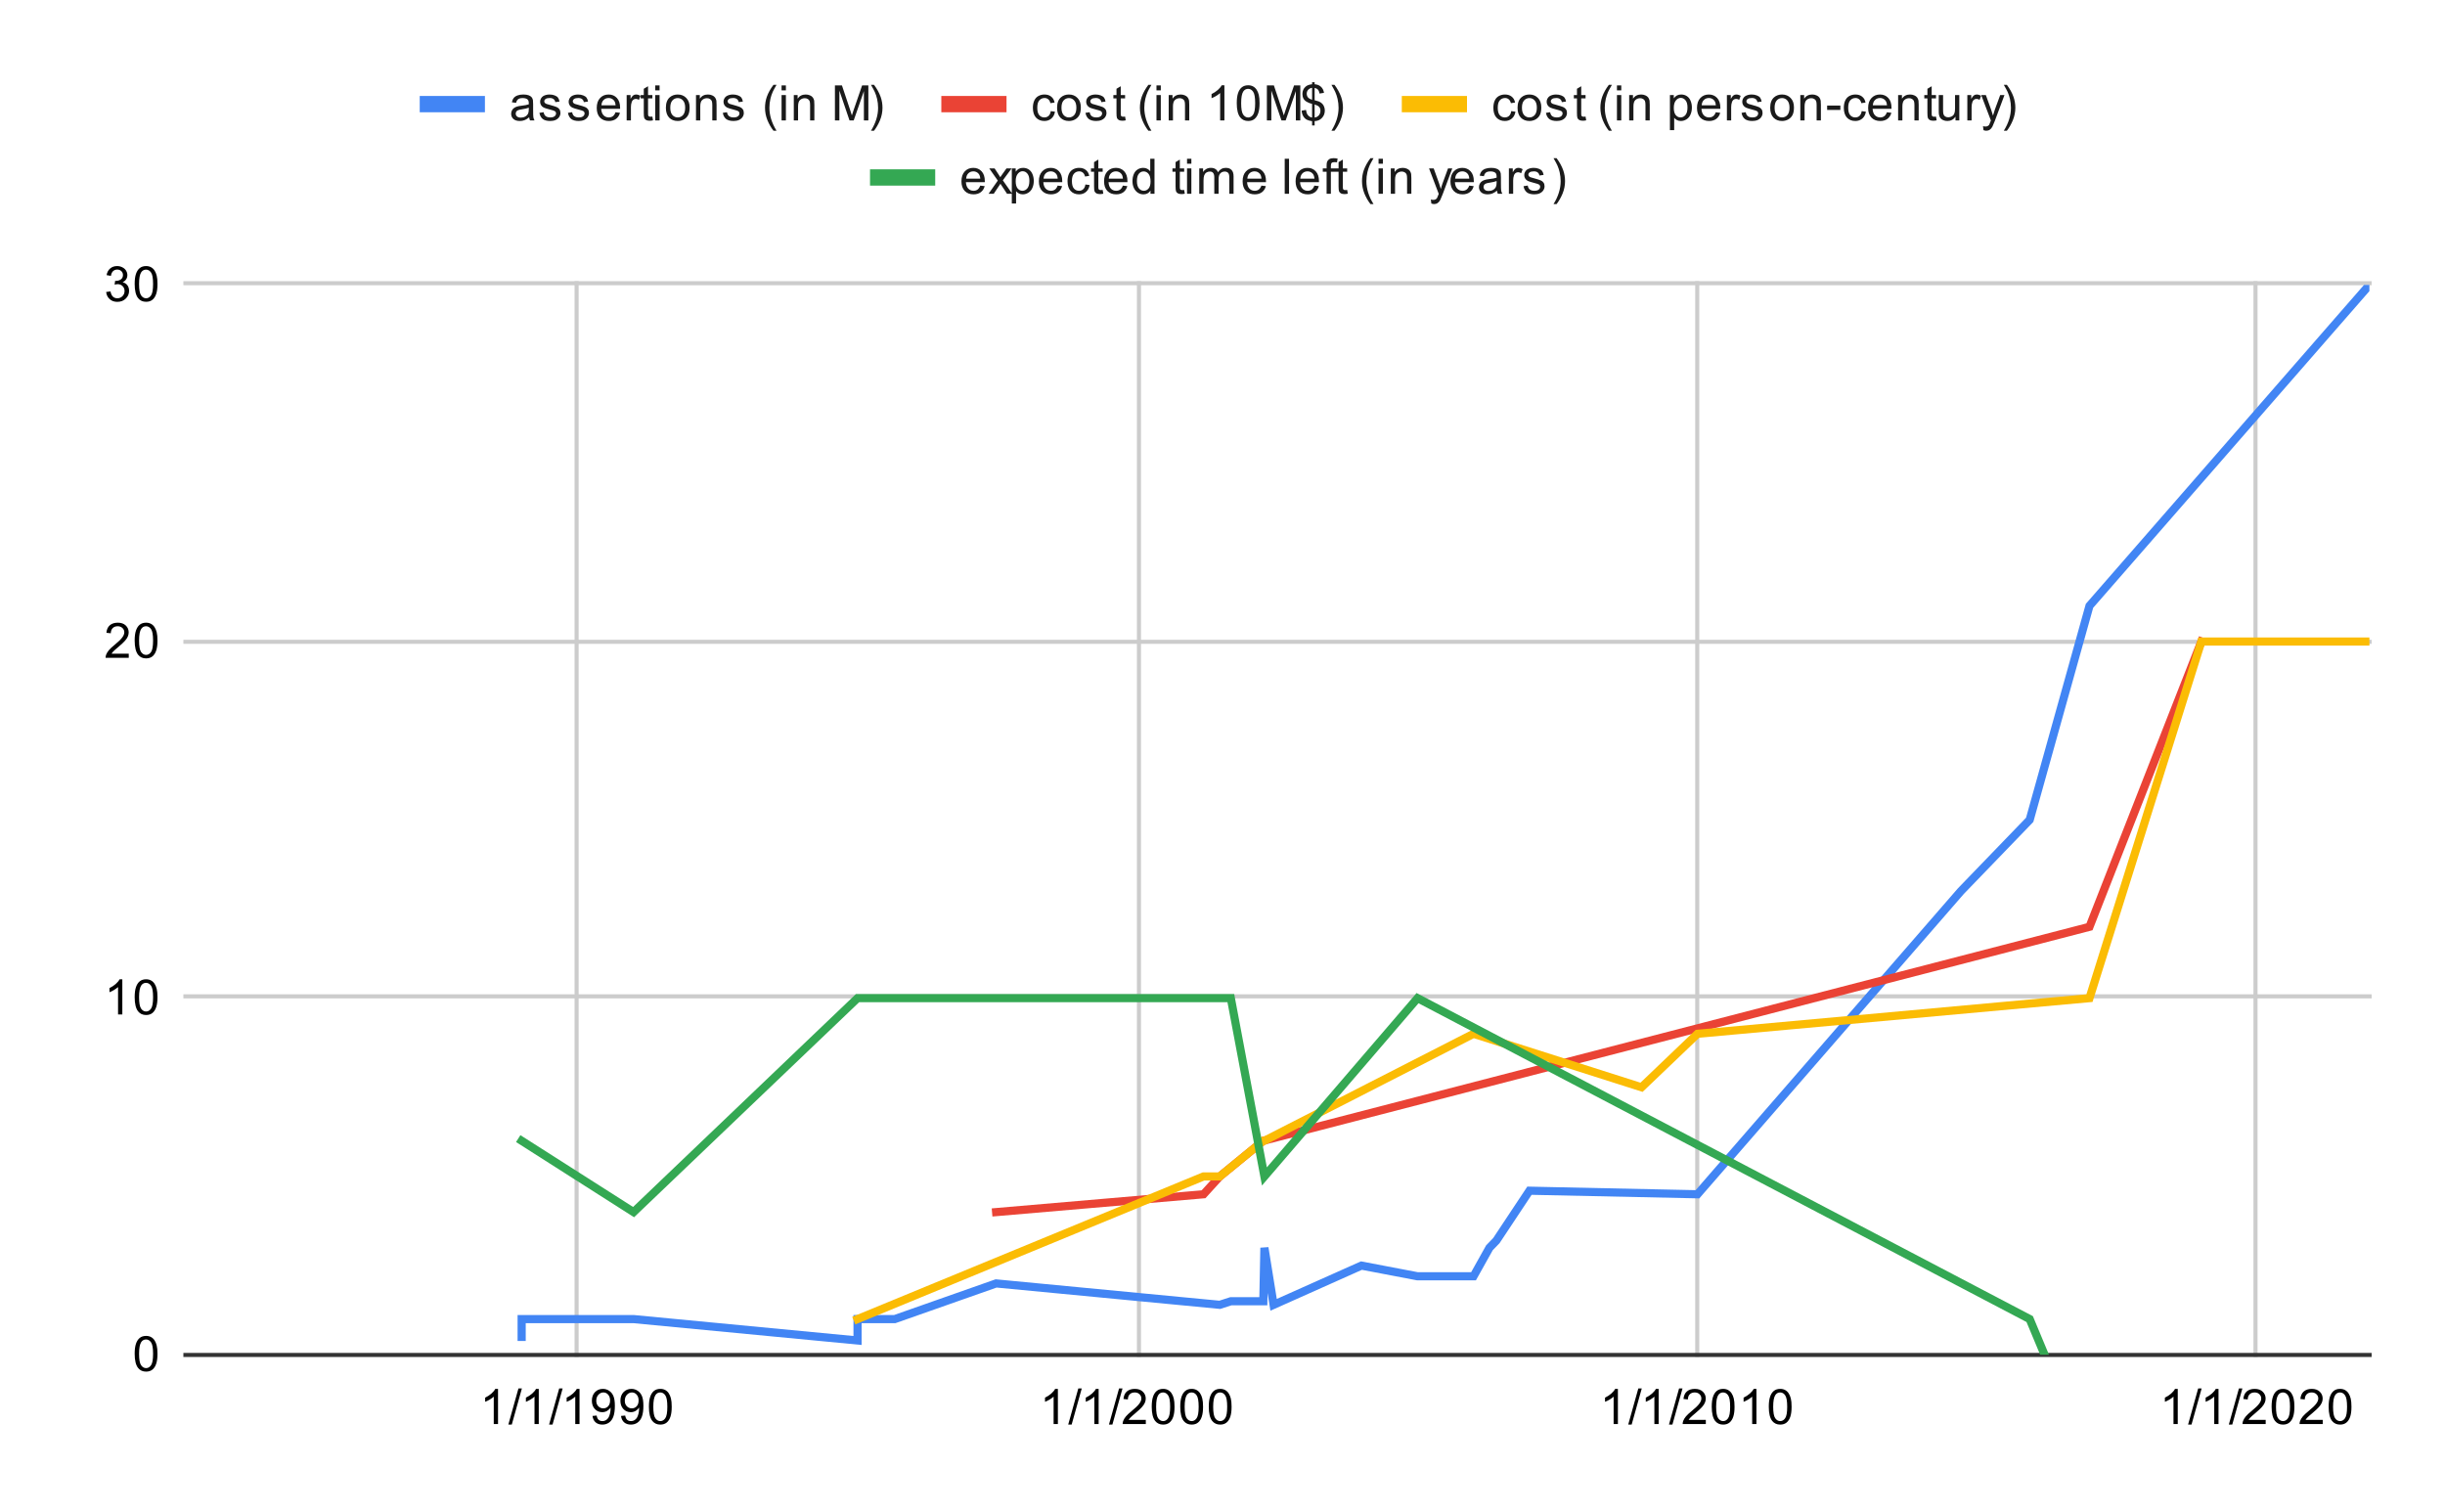<svg version="1.1" viewBox="0.0 0.0 600.0 371.0" fill="none" stroke="none" stroke-linecap="square" stroke-miterlimit="10" width="600" height="371" xmlns:xlink="http://www.w3.org/1999/xlink" xmlns="http://www.w3.org/2000/svg"><path fill="#ffffff" d="M0 0L600.0 0L600.0 371.0L0 371.0L0 0Z" fill-rule="nonzero"/><path stroke="#cccccc" stroke-width="1.0" stroke-linecap="butt" d="M141.5 69.5L141.5 332.5" fill-rule="nonzero"/><path stroke="#cccccc" stroke-width="1.0" stroke-linecap="butt" d="M279.5 69.5L279.5 332.5" fill-rule="nonzero"/><path stroke="#cccccc" stroke-width="1.0" stroke-linecap="butt" d="M416.5 69.5L416.5 332.5" fill-rule="nonzero"/><path stroke="#cccccc" stroke-width="1.0" stroke-linecap="butt" d="M553.5 69.5L553.5 332.5" fill-rule="nonzero"/><path stroke="#333333" stroke-width="1.0" stroke-linecap="butt" d="M45.5 332.5L581.5 332.5" fill-rule="nonzero"/><path stroke="#cccccc" stroke-width="1.0" stroke-linecap="butt" d="M45.5 244.5L581.5 244.5" fill-rule="nonzero"/><path stroke="#cccccc" stroke-width="1.0" stroke-linecap="butt" d="M45.5 157.5L581.5 157.5" fill-rule="nonzero"/><path stroke="#cccccc" stroke-width="1.0" stroke-linecap="butt" d="M45.5 69.5L581.5 69.5" fill-rule="nonzero"/><clipPath id="id_0"><path d="M45.55 69.917L581.45 69.917L581.45 332.45L45.55 332.45L45.55 69.917Z" clip-rule="nonzero"/></clipPath><path stroke="#4285f4" stroke-width="2.0" stroke-linecap="butt" clip-path="url(#id_0)" d="M128.014 328.074L128.014 323.699L141.745 323.699L141.745 323.699L155.476 323.699L210.439 328.95L210.439 323.699L219.581 323.699L244.448 314.948L299.336 320.198L302.045 319.323L310.02 319.323L310.283 306.197L312.541 320.198L334.097 310.572L347.866 313.198L361.597 313.198L365.51 306.197L367.203 304.446L375.329 292.195L416.561 293.07L481.192 218.686L498.084 201.183L512.755 148.677L581.45 69.917" fill-rule="nonzero"/><path stroke="#ea4335" stroke-width="2.0" stroke-linecap="butt" clip-path="url(#id_0)" d="M244.448 297.446L295.348 293.07L299.336 288.694L310.02 279.943L512.755 227.437L540.218 157.428" fill-rule="nonzero"/><path stroke="#fbbc04" stroke-width="2.0" stroke-linecap="butt" clip-path="url(#id_0)" d="M210.439 323.699L295.348 288.694L299.336 288.694L310.02 279.943L310.283 279.943L361.597 253.69L402.829 266.817L416.561 253.69L512.755 244.939L540.218 157.428L581.45 157.428" fill-rule="nonzero"/><path stroke="#34a853" stroke-width="2.0" stroke-linecap="butt" clip-path="url(#id_0)" d="M128.014 279.943L128.014 279.943L141.745 288.694L155.476 297.446L210.439 244.939L302.045 244.939L310.283 288.694L347.866 244.939L498.084 323.699L501.733 332.45" fill-rule="nonzero"/><path fill="#000000" fill-opacity="0.0" clip-path="url(#id_0)" d="M131.014 328.074C131.014 329.731 129.67 331.074 128.014 331.074C126.357 331.074 125.014 329.731 125.014 328.074C125.014 326.418 126.357 325.074 128.014 325.074C129.67 325.074 131.014 326.418 131.014 328.074Z" fill-rule="nonzero"/><path fill="#000000" fill-opacity="0.0" clip-path="url(#id_0)" d="M131.014 323.699C131.014 325.356 129.67 326.699 128.014 326.699C126.357 326.699 125.014 325.356 125.014 323.699C125.014 322.042 126.357 320.699 128.014 320.699C129.67 320.699 131.014 322.042 131.014 323.699Z" fill-rule="nonzero"/><path fill="#000000" fill-opacity="0.0" clip-path="url(#id_0)" d="M144.745 323.699C144.745 325.356 143.402 326.699 141.745 326.699C140.088 326.699 138.745 325.356 138.745 323.699C138.745 322.042 140.088 320.699 141.745 320.699C143.402 320.699 144.745 322.042 144.745 323.699Z" fill-rule="nonzero"/><path fill="#000000" fill-opacity="0.0" clip-path="url(#id_0)" d="M144.745 323.699C144.745 325.356 143.402 326.699 141.745 326.699C140.088 326.699 138.745 325.356 138.745 323.699C138.745 322.042 140.088 320.699 141.745 320.699C143.402 320.699 144.745 322.042 144.745 323.699Z" fill-rule="nonzero"/><path fill="#000000" fill-opacity="0.0" clip-path="url(#id_0)" d="M158.476 323.699C158.476 325.356 157.133 326.699 155.476 326.699C153.819 326.699 152.476 325.356 152.476 323.699C152.476 322.042 153.819 320.699 155.476 320.699C157.133 320.699 158.476 322.042 158.476 323.699Z" fill-rule="nonzero"/><path fill="#000000" fill-opacity="0.0" clip-path="url(#id_0)" d="M213.439 328.95C213.439 330.606 212.096 331.95 210.439 331.95C208.783 331.95 207.439 330.606 207.439 328.95C207.439 327.293 208.783 325.95 210.439 325.95C212.096 325.95 213.439 327.293 213.439 328.95Z" fill-rule="nonzero"/><path fill="#000000" fill-opacity="0.0" clip-path="url(#id_0)" d="M213.439 323.699C213.439 325.356 212.096 326.699 210.439 326.699C208.783 326.699 207.439 325.356 207.439 323.699C207.439 322.042 208.783 320.699 210.439 320.699C212.096 320.699 213.439 322.042 213.439 323.699Z" fill-rule="nonzero"/><path fill="#000000" fill-opacity="0.0" clip-path="url(#id_0)" d="M222.581 323.699C222.581 325.356 221.238 326.699 219.581 326.699C217.924 326.699 216.581 325.356 216.581 323.699C216.581 322.042 217.924 320.699 219.581 320.699C221.238 320.699 222.581 322.042 222.581 323.699Z" fill-rule="nonzero"/><path fill="#000000" fill-opacity="0.0" clip-path="url(#id_0)" d="M247.448 314.948C247.448 316.605 246.105 317.948 244.448 317.948C242.791 317.948 241.448 316.605 241.448 314.948C241.448 313.291 242.791 311.948 244.448 311.948C246.105 311.948 247.448 313.291 247.448 314.948Z" fill-rule="nonzero"/><path fill="#000000" fill-opacity="0.0" clip-path="url(#id_0)" d="M302.336 320.198C302.336 321.855 300.993 323.198 299.336 323.198C297.679 323.198 296.336 321.855 296.336 320.198C296.336 318.542 297.679 317.198 299.336 317.198C300.993 317.198 302.336 318.542 302.336 320.198Z" fill-rule="nonzero"/><path fill="#000000" fill-opacity="0.0" clip-path="url(#id_0)" d="M305.045 319.323C305.045 320.98 303.702 322.323 302.045 322.323C300.388 322.323 299.045 320.98 299.045 319.323C299.045 317.666 300.388 316.323 302.045 316.323C303.702 316.323 305.045 317.666 305.045 319.323Z" fill-rule="nonzero"/><path fill="#000000" fill-opacity="0.0" clip-path="url(#id_0)" d="M313.02 319.323C313.02 320.98 311.677 322.323 310.02 322.323C308.363 322.323 307.02 320.98 307.02 319.323C307.02 317.666 308.363 316.323 310.02 316.323C311.677 316.323 313.02 317.666 313.02 319.323Z" fill-rule="nonzero"/><path fill="#000000" fill-opacity="0.0" clip-path="url(#id_0)" d="M313.283 306.197C313.283 307.854 311.94 309.197 310.283 309.197C308.627 309.197 307.283 307.854 307.283 306.197C307.283 304.54 308.627 303.197 310.283 303.197C311.94 303.197 313.283 304.54 313.283 306.197Z" fill-rule="nonzero"/><path fill="#000000" fill-opacity="0.0" clip-path="url(#id_0)" d="M315.541 320.198C315.541 321.855 314.198 323.198 312.541 323.198C310.884 323.198 309.541 321.855 309.541 320.198C309.541 318.542 310.884 317.198 312.541 317.198C314.198 317.198 315.541 318.542 315.541 320.198Z" fill-rule="nonzero"/><path fill="#000000" fill-opacity="0.0" clip-path="url(#id_0)" d="M337.097 310.572C337.097 312.229 335.754 313.572 334.097 313.572C332.44 313.572 331.097 312.229 331.097 310.572C331.097 308.915 332.44 307.572 334.097 307.572C335.754 307.572 337.097 308.915 337.097 310.572Z" fill-rule="nonzero"/><path fill="#000000" fill-opacity="0.0" clip-path="url(#id_0)" d="M350.866 313.198C350.866 314.854 349.523 316.198 347.866 316.198C346.209 316.198 344.866 314.854 344.866 313.198C344.866 311.541 346.209 310.198 347.866 310.198C349.523 310.198 350.866 311.541 350.866 313.198Z" fill-rule="nonzero"/><path fill="#000000" fill-opacity="0.0" clip-path="url(#id_0)" d="M364.597 313.198C364.597 314.854 363.254 316.198 361.597 316.198C359.941 316.198 358.597 314.854 358.597 313.198C358.597 311.541 359.941 310.198 361.597 310.198C363.254 310.198 364.597 311.541 364.597 313.198Z" fill-rule="nonzero"/><path fill="#000000" fill-opacity="0.0" clip-path="url(#id_0)" d="M368.51 306.197C368.51 307.854 367.167 309.197 365.51 309.197C363.853 309.197 362.51 307.854 362.51 306.197C362.51 304.54 363.853 303.197 365.51 303.197C367.167 303.197 368.51 304.54 368.51 306.197Z" fill-rule="nonzero"/><path fill="#000000" fill-opacity="0.0" clip-path="url(#id_0)" d="M370.203 304.446C370.203 306.103 368.86 307.446 367.203 307.446C365.546 307.446 364.203 306.103 364.203 304.446C364.203 302.79 365.546 301.446 367.203 301.446C368.86 301.446 370.203 302.79 370.203 304.446Z" fill-rule="nonzero"/><path fill="#000000" fill-opacity="0.0" clip-path="url(#id_0)" d="M378.329 292.195C378.329 293.852 376.986 295.195 375.329 295.195C373.672 295.195 372.329 293.852 372.329 292.195C372.329 290.538 373.672 289.195 375.329 289.195C376.986 289.195 378.329 290.538 378.329 292.195Z" fill-rule="nonzero"/><path fill="#000000" fill-opacity="0.0" clip-path="url(#id_0)" d="M419.561 293.07C419.561 294.727 418.217 296.07 416.561 296.07C414.904 296.07 413.561 294.727 413.561 293.07C413.561 291.413 414.904 290.07 416.561 290.07C418.217 290.07 419.561 291.413 419.561 293.07Z" fill-rule="nonzero"/><path fill="#000000" fill-opacity="0.0" clip-path="url(#id_0)" d="M484.192 218.686C484.192 220.342 482.849 221.686 481.192 221.686C479.535 221.686 478.192 220.342 478.192 218.686C478.192 217.029 479.535 215.686 481.192 215.686C482.849 215.686 484.192 217.029 484.192 218.686Z" fill-rule="nonzero"/><path fill="#000000" fill-opacity="0.0" clip-path="url(#id_0)" d="M501.084 201.183C501.084 202.84 499.74 204.183 498.084 204.183C496.427 204.183 495.084 202.84 495.084 201.183C495.084 199.526 496.427 198.183 498.084 198.183C499.74 198.183 501.084 199.526 501.084 201.183Z" fill-rule="nonzero"/><path fill="#000000" fill-opacity="0.0" clip-path="url(#id_0)" d="M515.755 148.677C515.755 150.334 514.412 151.677 512.755 151.677C511.099 151.677 509.755 150.334 509.755 148.677C509.755 147.02 511.099 145.677 512.755 145.677C514.412 145.677 515.755 147.02 515.755 148.677Z" fill-rule="nonzero"/><path fill="#000000" fill-opacity="0.0" clip-path="url(#id_0)" d="M584.45 69.917C584.45 71.574 583.107 72.917 581.45 72.917C579.793 72.917 578.45 71.574 578.45 69.917C578.45 68.26 579.793 66.917 581.45 66.917C583.107 66.917 584.45 68.26 584.45 69.917Z" fill-rule="nonzero"/><path fill="#000000" fill-opacity="0.0" clip-path="url(#id_0)" d="M247.448 297.446C247.448 299.102 246.105 300.446 244.448 300.446C242.791 300.446 241.448 299.102 241.448 297.446C241.448 295.789 242.791 294.446 244.448 294.446C246.105 294.446 247.448 295.789 247.448 297.446Z" fill-rule="nonzero"/><path fill="#000000" fill-opacity="0.0" clip-path="url(#id_0)" d="M298.348 293.07C298.348 294.727 297.005 296.07 295.348 296.07C293.691 296.07 292.348 294.727 292.348 293.07C292.348 291.413 293.691 290.07 295.348 290.07C297.005 290.07 298.348 291.413 298.348 293.07Z" fill-rule="nonzero"/><path fill="#000000" fill-opacity="0.0" clip-path="url(#id_0)" d="M302.336 288.694C302.336 290.351 300.993 291.694 299.336 291.694C297.679 291.694 296.336 290.351 296.336 288.694C296.336 287.038 297.679 285.694 299.336 285.694C300.993 285.694 302.336 287.038 302.336 288.694Z" fill-rule="nonzero"/><path fill="#000000" fill-opacity="0.0" clip-path="url(#id_0)" d="M313.02 279.943C313.02 281.6 311.677 282.943 310.02 282.943C308.363 282.943 307.02 281.6 307.02 279.943C307.02 278.286 308.363 276.943 310.02 276.943C311.677 276.943 313.02 278.286 313.02 279.943Z" fill-rule="nonzero"/><path fill="#000000" fill-opacity="0.0" clip-path="url(#id_0)" d="M515.755 227.437C515.755 229.094 514.412 230.437 512.755 230.437C511.099 230.437 509.755 229.094 509.755 227.437C509.755 225.78 511.099 224.437 512.755 224.437C514.412 224.437 515.755 225.78 515.755 227.437Z" fill-rule="nonzero"/><path fill="#000000" fill-opacity="0.0" clip-path="url(#id_0)" d="M543.218 157.428C543.218 159.085 541.875 160.428 540.218 160.428C538.561 160.428 537.218 159.085 537.218 157.428C537.218 155.771 538.561 154.428 540.218 154.428C541.875 154.428 543.218 155.771 543.218 157.428Z" fill-rule="nonzero"/><path fill="#000000" fill-opacity="0.0" clip-path="url(#id_0)" d="M213.439 323.699C213.439 325.356 212.096 326.699 210.439 326.699C208.783 326.699 207.439 325.356 207.439 323.699C207.439 322.042 208.783 320.699 210.439 320.699C212.096 320.699 213.439 322.042 213.439 323.699Z" fill-rule="nonzero"/><path fill="#000000" fill-opacity="0.0" clip-path="url(#id_0)" d="M298.348 288.694C298.348 290.351 297.005 291.694 295.348 291.694C293.691 291.694 292.348 290.351 292.348 288.694C292.348 287.038 293.691 285.694 295.348 285.694C297.005 285.694 298.348 287.038 298.348 288.694Z" fill-rule="nonzero"/><path fill="#000000" fill-opacity="0.0" clip-path="url(#id_0)" d="M302.336 288.694C302.336 290.351 300.993 291.694 299.336 291.694C297.679 291.694 296.336 290.351 296.336 288.694C296.336 287.038 297.679 285.694 299.336 285.694C300.993 285.694 302.336 287.038 302.336 288.694Z" fill-rule="nonzero"/><path fill="#000000" fill-opacity="0.0" clip-path="url(#id_0)" d="M313.02 279.943C313.02 281.6 311.677 282.943 310.02 282.943C308.363 282.943 307.02 281.6 307.02 279.943C307.02 278.286 308.363 276.943 310.02 276.943C311.677 276.943 313.02 278.286 313.02 279.943Z" fill-rule="nonzero"/><path fill="#000000" fill-opacity="0.0" clip-path="url(#id_0)" d="M313.283 279.943C313.283 281.6 311.94 282.943 310.283 282.943C308.627 282.943 307.283 281.6 307.283 279.943C307.283 278.286 308.627 276.943 310.283 276.943C311.94 276.943 313.283 278.286 313.283 279.943Z" fill-rule="nonzero"/><path fill="#000000" fill-opacity="0.0" clip-path="url(#id_0)" d="M364.597 253.69C364.597 255.347 363.254 256.69 361.597 256.69C359.941 256.69 358.597 255.347 358.597 253.69C358.597 252.033 359.941 250.69 361.597 250.69C363.254 250.69 364.597 252.033 364.597 253.69Z" fill-rule="nonzero"/><path fill="#000000" fill-opacity="0.0" clip-path="url(#id_0)" d="M405.829 266.817C405.829 268.474 404.486 269.817 402.829 269.817C401.172 269.817 399.829 268.474 399.829 266.817C399.829 265.16 401.172 263.817 402.829 263.817C404.486 263.817 405.829 265.16 405.829 266.817Z" fill-rule="nonzero"/><path fill="#000000" fill-opacity="0.0" clip-path="url(#id_0)" d="M419.561 253.69C419.561 255.347 418.217 256.69 416.561 256.69C414.904 256.69 413.561 255.347 413.561 253.69C413.561 252.033 414.904 250.69 416.561 250.69C418.217 250.69 419.561 252.033 419.561 253.69Z" fill-rule="nonzero"/><path fill="#000000" fill-opacity="0.0" clip-path="url(#id_0)" d="M515.755 244.939C515.755 246.596 514.412 247.939 512.755 247.939C511.099 247.939 509.755 246.596 509.755 244.939C509.755 243.282 511.099 241.939 512.755 241.939C514.412 241.939 515.755 243.282 515.755 244.939Z" fill-rule="nonzero"/><path fill="#000000" fill-opacity="0.0" clip-path="url(#id_0)" d="M543.218 157.428C543.218 159.085 541.875 160.428 540.218 160.428C538.561 160.428 537.218 159.085 537.218 157.428C537.218 155.771 538.561 154.428 540.218 154.428C541.875 154.428 543.218 155.771 543.218 157.428Z" fill-rule="nonzero"/><path fill="#000000" fill-opacity="0.0" clip-path="url(#id_0)" d="M584.45 157.428C584.45 159.085 583.107 160.428 581.45 160.428C579.793 160.428 578.45 159.085 578.45 157.428C578.45 155.771 579.793 154.428 581.45 154.428C583.107 154.428 584.45 155.771 584.45 157.428Z" fill-rule="nonzero"/><path fill="#34a853" clip-path="url(#id_0)" d="M128.014 279.943C128.014 279.943 128.014 279.943 128.014 279.943C128.014 279.943 128.014 279.943 128.014 279.943C128.014 279.943 128.014 279.943 128.014 279.943C128.014 279.943 128.014 279.943 128.014 279.943Z" fill-rule="nonzero"/><path fill="#34a853" clip-path="url(#id_0)" d="M128.014 279.943C128.014 279.943 128.014 279.943 128.014 279.943C128.014 279.943 128.014 279.943 128.014 279.943C128.014 279.943 128.014 279.943 128.014 279.943C128.014 279.943 128.014 279.943 128.014 279.943Z" fill-rule="nonzero"/><path fill="#34a853" clip-path="url(#id_0)" d="M141.745 288.694C141.745 288.694 141.745 288.694 141.745 288.694C141.745 288.694 141.745 288.694 141.745 288.694C141.745 288.694 141.745 288.694 141.745 288.694C141.745 288.694 141.745 288.694 141.745 288.694Z" fill-rule="nonzero"/><path fill="#34a853" clip-path="url(#id_0)" d="M155.476 297.446C155.476 297.446 155.476 297.446 155.476 297.446C155.476 297.446 155.476 297.446 155.476 297.446C155.476 297.446 155.476 297.446 155.476 297.446C155.476 297.446 155.476 297.446 155.476 297.446Z" fill-rule="nonzero"/><path fill="#34a853" clip-path="url(#id_0)" d="M210.439 244.939C210.439 244.939 210.439 244.939 210.439 244.939C210.439 244.939 210.439 244.939 210.439 244.939C210.439 244.939 210.439 244.939 210.439 244.939C210.439 244.939 210.439 244.939 210.439 244.939Z" fill-rule="nonzero"/><path fill="#34a853" clip-path="url(#id_0)" d="M302.045 244.939C302.045 244.939 302.045 244.939 302.045 244.939C302.045 244.939 302.045 244.939 302.045 244.939C302.045 244.939 302.045 244.939 302.045 244.939C302.045 244.939 302.045 244.939 302.045 244.939Z" fill-rule="nonzero"/><path fill="#34a853" clip-path="url(#id_0)" d="M310.283 288.694C310.283 288.694 310.283 288.694 310.283 288.694C310.283 288.694 310.283 288.694 310.283 288.694C310.283 288.694 310.283 288.694 310.283 288.694C310.283 288.694 310.283 288.694 310.283 288.694Z" fill-rule="nonzero"/><path fill="#34a853" clip-path="url(#id_0)" d="M347.866 244.939C347.866 244.939 347.866 244.939 347.866 244.939C347.866 244.939 347.866 244.939 347.866 244.939C347.866 244.939 347.866 244.939 347.866 244.939C347.866 244.939 347.866 244.939 347.866 244.939Z" fill-rule="nonzero"/><path fill="#34a853" clip-path="url(#id_0)" d="M498.084 323.699C498.084 323.699 498.084 323.699 498.084 323.699C498.084 323.699 498.084 323.699 498.084 323.699C498.084 323.699 498.084 323.699 498.084 323.699C498.084 323.699 498.084 323.699 498.084 323.699Z" fill-rule="nonzero"/><path fill="#34a853" clip-path="url(#id_0)" d="M501.733 332.45C501.733 332.45 501.733 332.45 501.733 332.45C501.733 332.45 501.733 332.45 501.733 332.45C501.733 332.45 501.733 332.45 501.733 332.45C501.733 332.45 501.733 332.45 501.733 332.45Z" fill-rule="nonzero"/><path fill="#000000" d="M33.05 332.216Q33.05 330.684 33.362 329.762Q33.675 328.825 34.284 328.325Q34.909 327.825 35.847 327.825Q36.534 327.825 37.05 328.106Q37.581 328.387 37.925 328.919Q38.269 329.434 38.456 330.184Q38.644 330.934 38.644 332.216Q38.644 333.731 38.331 334.653Q38.034 335.575 37.409 336.091Q36.8 336.591 35.847 336.591Q34.612 336.591 33.894 335.7Q33.05 334.637 33.05 332.216ZM34.128 332.216Q34.128 334.325 34.628 335.028Q35.128 335.731 35.847 335.731Q36.581 335.731 37.066 335.028Q37.566 334.325 37.566 332.216Q37.566 330.091 37.066 329.403Q36.581 328.7 35.831 328.7Q35.112 328.7 34.675 329.309Q34.128 330.091 34.128 332.216Z" fill-rule="nonzero"/><path fill="#000000" d="M30.019 248.939L28.972 248.939L28.972 242.22Q28.581 242.58 27.956 242.955Q27.347 243.314 26.863 243.486L26.863 242.47Q27.738 242.048 28.394 241.47Q29.066 240.876 29.347 240.314L30.019 240.314L30.019 248.939ZM33.05 244.705Q33.05 243.173 33.362 242.251Q33.675 241.314 34.284 240.814Q34.909 240.314 35.847 240.314Q36.534 240.314 37.05 240.595Q37.581 240.876 37.925 241.408Q38.269 241.923 38.456 242.673Q38.644 243.423 38.644 244.705Q38.644 246.22 38.331 247.142Q38.034 248.064 37.409 248.58Q36.8 249.08 35.847 249.08Q34.612 249.08 33.894 248.189Q33.05 247.126 33.05 244.705ZM34.128 244.705Q34.128 246.814 34.628 247.517Q35.128 248.22 35.847 248.22Q36.581 248.22 37.066 247.517Q37.566 246.814 37.566 244.705Q37.566 242.58 37.066 241.892Q36.581 241.189 35.831 241.189Q35.112 241.189 34.675 241.798Q34.128 242.58 34.128 244.705Z" fill-rule="nonzero"/><path fill="#000000" d="M31.597 160.412L31.597 161.428L25.909 161.428Q25.909 161.053 26.034 160.693Q26.253 160.115 26.722 159.553Q27.206 158.99 28.113 158.256Q29.519 157.1 30.003 156.428Q30.503 155.756 30.503 155.162Q30.503 154.537 30.05 154.115Q29.597 153.678 28.878 153.678Q28.113 153.678 27.659 154.131Q27.206 154.584 27.191 155.397L26.113 155.287Q26.222 154.068 26.941 153.443Q27.675 152.803 28.909 152.803Q30.144 152.803 30.863 153.49Q31.581 154.178 31.581 155.193Q31.581 155.709 31.363 156.209Q31.159 156.693 30.659 157.256Q30.175 157.803 29.05 158.756Q28.097 159.553 27.816 159.85Q27.55 160.131 27.378 160.412L31.597 160.412ZM33.05 157.193Q33.05 155.662 33.362 154.74Q33.675 153.803 34.284 153.303Q34.909 152.803 35.847 152.803Q36.534 152.803 37.05 153.084Q37.581 153.365 37.925 153.897Q38.269 154.412 38.456 155.162Q38.644 155.912 38.644 157.193Q38.644 158.709 38.331 159.631Q38.034 160.553 37.409 161.068Q36.8 161.568 35.847 161.568Q34.612 161.568 33.894 160.678Q33.05 159.615 33.05 157.193ZM34.128 157.193Q34.128 159.303 34.628 160.006Q35.128 160.709 35.847 160.709Q36.581 160.709 37.066 160.006Q37.566 159.303 37.566 157.193Q37.566 155.068 37.066 154.381Q36.581 153.678 35.831 153.678Q35.112 153.678 34.675 154.287Q34.128 155.068 34.128 157.193Z" fill-rule="nonzero"/><path fill="#000000" d="M26.05 71.651L27.113 71.51Q27.284 72.401 27.722 72.807Q28.159 73.198 28.784 73.198Q29.534 73.198 30.05 72.682Q30.566 72.167 30.566 71.401Q30.566 70.682 30.081 70.214Q29.613 69.729 28.878 69.729Q28.581 69.729 28.128 69.854L28.253 68.917Q28.363 68.932 28.425 68.932Q29.097 68.932 29.628 68.589Q30.175 68.229 30.175 67.495Q30.175 66.917 29.784 66.542Q29.394 66.151 28.769 66.151Q28.159 66.151 27.738 66.542Q27.331 66.932 27.222 67.698L26.159 67.51Q26.347 66.464 27.034 65.885Q27.722 65.292 28.738 65.292Q29.441 65.292 30.034 65.604Q30.628 65.901 30.941 66.417Q31.253 66.932 31.253 67.526Q31.253 68.073 30.956 68.542Q30.659 68.995 30.081 69.26Q30.831 69.432 31.253 69.995Q31.675 70.542 31.675 71.385Q31.675 72.51 30.847 73.292Q30.034 74.073 28.784 74.073Q27.659 74.073 26.909 73.401Q26.159 72.714 26.05 71.651ZM33.05 69.682Q33.05 68.151 33.362 67.229Q33.675 66.292 34.284 65.792Q34.909 65.292 35.847 65.292Q36.534 65.292 37.05 65.573Q37.581 65.854 37.925 66.385Q38.269 66.901 38.456 67.651Q38.644 68.401 38.644 69.682Q38.644 71.198 38.331 72.12Q38.034 73.042 37.409 73.557Q36.8 74.057 35.847 74.057Q34.612 74.057 33.894 73.167Q33.05 72.104 33.05 69.682ZM34.128 69.682Q34.128 71.792 34.628 72.495Q35.128 73.198 35.847 73.198Q36.581 73.198 37.066 72.495Q37.566 71.792 37.566 69.682Q37.566 67.557 37.066 66.87Q36.581 66.167 35.831 66.167Q35.112 66.167 34.675 66.776Q34.128 67.557 34.128 69.682Z" fill-rule="nonzero"/><path fill="#000000" d="M122.214 349.45L121.167 349.45L121.167 342.731Q120.776 343.091 120.151 343.466Q119.542 343.825 119.057 343.997L119.057 342.981Q119.932 342.559 120.589 341.981Q121.261 341.387 121.542 340.825L122.214 340.825L122.214 349.45ZM124.745 349.591L127.229 340.716L128.073 340.716L125.589 349.591L124.745 349.591ZM132.214 349.45L131.167 349.45L131.167 342.731Q130.776 343.091 130.151 343.466Q129.542 343.825 129.057 343.997L129.057 342.981Q129.932 342.559 130.589 341.981Q131.261 341.387 131.542 340.825L132.214 340.825L132.214 349.45ZM134.745 349.591L137.229 340.716L138.073 340.716L135.589 349.591L134.745 349.591ZM142.214 349.45L141.167 349.45L141.167 342.731Q140.776 343.091 140.151 343.466Q139.542 343.825 139.057 343.997L139.057 342.981Q139.932 342.559 140.589 341.981Q141.261 341.387 141.542 340.825L142.214 340.825L142.214 349.45ZM145.401 347.466L146.417 347.372Q146.542 348.091 146.901 348.419Q147.276 348.731 147.839 348.731Q148.323 348.731 148.682 348.512Q149.057 348.278 149.292 347.919Q149.526 347.544 149.682 346.919Q149.839 346.278 149.839 345.622Q149.839 345.544 149.839 345.403Q149.526 345.903 148.979 346.231Q148.432 346.544 147.792 346.544Q146.714 346.544 145.979 345.778Q145.245 344.997 145.245 343.731Q145.245 342.419 146.011 341.622Q146.792 340.825 147.948 340.825Q148.776 340.825 149.464 341.278Q150.167 341.731 150.526 342.575Q150.886 343.403 150.886 344.981Q150.886 346.622 150.526 347.606Q150.182 348.575 149.464 349.091Q148.761 349.591 147.823 349.591Q146.807 349.591 146.167 349.044Q145.526 348.481 145.401 347.466ZM149.714 343.669Q149.714 342.762 149.229 342.231Q148.761 341.7 148.073 341.7Q147.37 341.7 146.839 342.278Q146.323 342.841 146.323 343.762Q146.323 344.575 146.823 345.091Q147.323 345.606 148.042 345.606Q148.776 345.606 149.245 345.091Q149.714 344.575 149.714 343.669ZM152.401 347.466L153.417 347.372Q153.542 348.091 153.901 348.419Q154.276 348.731 154.839 348.731Q155.323 348.731 155.682 348.512Q156.057 348.278 156.292 347.919Q156.526 347.544 156.682 346.919Q156.839 346.278 156.839 345.622Q156.839 345.544 156.839 345.403Q156.526 345.903 155.979 346.231Q155.432 346.544 154.792 346.544Q153.714 346.544 152.979 345.778Q152.245 344.997 152.245 343.731Q152.245 342.419 153.011 341.622Q153.792 340.825 154.948 340.825Q155.776 340.825 156.464 341.278Q157.167 341.731 157.526 342.575Q157.886 343.403 157.886 344.981Q157.886 346.622 157.526 347.606Q157.182 348.575 156.464 349.091Q155.761 349.591 154.823 349.591Q153.807 349.591 153.167 349.044Q152.526 348.481 152.401 347.466ZM156.714 343.669Q156.714 342.762 156.229 342.231Q155.761 341.7 155.073 341.7Q154.37 341.7 153.839 342.278Q153.323 342.841 153.323 343.762Q153.323 344.575 153.823 345.091Q154.323 345.606 155.042 345.606Q155.776 345.606 156.245 345.091Q156.714 344.575 156.714 343.669ZM159.245 345.216Q159.245 343.684 159.557 342.762Q159.87 341.825 160.479 341.325Q161.104 340.825 162.042 340.825Q162.729 340.825 163.245 341.106Q163.776 341.387 164.12 341.919Q164.464 342.434 164.651 343.184Q164.839 343.934 164.839 345.216Q164.839 346.731 164.526 347.653Q164.229 348.575 163.604 349.091Q162.995 349.591 162.042 349.591Q160.807 349.591 160.089 348.7Q159.245 347.637 159.245 345.216ZM160.323 345.216Q160.323 347.325 160.823 348.028Q161.323 348.731 162.042 348.731Q162.776 348.731 163.261 348.028Q163.761 347.325 163.761 345.216Q163.761 343.091 163.261 342.403Q162.776 341.7 162.026 341.7Q161.307 341.7 160.87 342.309Q160.323 343.091 160.323 345.216Z" fill-rule="nonzero"/><path fill="#000000" d="M259.603 349.45L258.556 349.45L258.556 342.731Q258.165 343.091 257.54 343.466Q256.931 343.825 256.446 343.997L256.446 342.981Q257.321 342.559 257.978 341.981Q258.65 341.387 258.931 340.825L259.603 340.825L259.603 349.45ZM262.134 349.591L264.618 340.716L265.462 340.716L262.978 349.591L262.134 349.591ZM269.603 349.45L268.556 349.45L268.556 342.731Q268.165 343.091 267.54 343.466Q266.931 343.825 266.446 343.997L266.446 342.981Q267.321 342.559 267.978 341.981Q268.65 341.387 268.931 340.825L269.603 340.825L269.603 349.45ZM272.134 349.591L274.618 340.716L275.462 340.716L272.978 349.591L272.134 349.591ZM281.181 348.434L281.181 349.45L275.493 349.45Q275.493 349.075 275.618 348.716Q275.837 348.137 276.306 347.575Q276.79 347.012 277.696 346.278Q279.103 345.122 279.587 344.45Q280.087 343.778 280.087 343.184Q280.087 342.559 279.634 342.137Q279.181 341.7 278.462 341.7Q277.696 341.7 277.243 342.153Q276.79 342.606 276.775 343.419L275.696 343.309Q275.806 342.091 276.525 341.466Q277.259 340.825 278.493 340.825Q279.728 340.825 280.446 341.512Q281.165 342.2 281.165 343.216Q281.165 343.731 280.946 344.231Q280.743 344.716 280.243 345.278Q279.759 345.825 278.634 346.778Q277.681 347.575 277.4 347.872Q277.134 348.153 276.962 348.434L281.181 348.434ZM282.634 345.216Q282.634 343.684 282.946 342.762Q283.259 341.825 283.868 341.325Q284.493 340.825 285.431 340.825Q286.118 340.825 286.634 341.106Q287.165 341.387 287.509 341.919Q287.853 342.434 288.04 343.184Q288.228 343.934 288.228 345.216Q288.228 346.731 287.915 347.653Q287.618 348.575 286.993 349.091Q286.384 349.591 285.431 349.591Q284.196 349.591 283.478 348.7Q282.634 347.637 282.634 345.216ZM283.712 345.216Q283.712 347.325 284.212 348.028Q284.712 348.731 285.431 348.731Q286.165 348.731 286.65 348.028Q287.15 347.325 287.15 345.216Q287.15 343.091 286.65 342.403Q286.165 341.7 285.415 341.7Q284.696 341.7 284.259 342.309Q283.712 343.091 283.712 345.216ZM289.634 345.216Q289.634 343.684 289.946 342.762Q290.259 341.825 290.868 341.325Q291.493 340.825 292.431 340.825Q293.118 340.825 293.634 341.106Q294.165 341.387 294.509 341.919Q294.853 342.434 295.04 343.184Q295.228 343.934 295.228 345.216Q295.228 346.731 294.915 347.653Q294.618 348.575 293.993 349.091Q293.384 349.591 292.431 349.591Q291.196 349.591 290.478 348.7Q289.634 347.637 289.634 345.216ZM290.712 345.216Q290.712 347.325 291.212 348.028Q291.712 348.731 292.431 348.731Q293.165 348.731 293.65 348.028Q294.15 347.325 294.15 345.216Q294.15 343.091 293.65 342.403Q293.165 341.7 292.415 341.7Q291.696 341.7 291.259 342.309Q290.712 343.091 290.712 345.216ZM296.634 345.216Q296.634 343.684 296.946 342.762Q297.259 341.825 297.868 341.325Q298.493 340.825 299.431 340.825Q300.118 340.825 300.634 341.106Q301.165 341.387 301.509 341.919Q301.853 342.434 302.04 343.184Q302.228 343.934 302.228 345.216Q302.228 346.731 301.915 347.653Q301.618 348.575 300.993 349.091Q300.384 349.591 299.431 349.591Q298.196 349.591 297.478 348.7Q296.634 347.637 296.634 345.216ZM297.712 345.216Q297.712 347.325 298.212 348.028Q298.712 348.731 299.431 348.731Q300.165 348.731 300.65 348.028Q301.15 347.325 301.15 345.216Q301.15 343.091 300.65 342.403Q300.165 341.7 299.415 341.7Q298.696 341.7 298.259 342.309Q297.712 343.091 297.712 345.216Z" fill-rule="nonzero"/><path fill="#000000" d="M397.029 349.45L395.982 349.45L395.982 342.731Q395.592 343.091 394.967 343.466Q394.357 343.825 393.873 343.997L393.873 342.981Q394.748 342.559 395.404 341.981Q396.076 341.387 396.357 340.825L397.029 340.825L397.029 349.45ZM399.561 349.591L402.045 340.716L402.889 340.716L400.404 349.591L399.561 349.591ZM407.029 349.45L405.982 349.45L405.982 342.731Q405.592 343.091 404.967 343.466Q404.357 343.825 403.873 343.997L403.873 342.981Q404.748 342.559 405.404 341.981Q406.076 341.387 406.357 340.825L407.029 340.825L407.029 349.45ZM409.561 349.591L412.045 340.716L412.889 340.716L410.404 349.591L409.561 349.591ZM418.607 348.434L418.607 349.45L412.92 349.45Q412.92 349.075 413.045 348.716Q413.264 348.137 413.732 347.575Q414.217 347.012 415.123 346.278Q416.529 345.122 417.014 344.45Q417.514 343.778 417.514 343.184Q417.514 342.559 417.061 342.137Q416.607 341.7 415.889 341.7Q415.123 341.7 414.67 342.153Q414.217 342.606 414.201 343.419L413.123 343.309Q413.232 342.091 413.951 341.466Q414.686 340.825 415.92 340.825Q417.154 340.825 417.873 341.512Q418.592 342.2 418.592 343.216Q418.592 343.731 418.373 344.231Q418.17 344.716 417.67 345.278Q417.186 345.825 416.061 346.778Q415.107 347.575 414.826 347.872Q414.561 348.153 414.389 348.434L418.607 348.434ZM420.061 345.216Q420.061 343.684 420.373 342.762Q420.686 341.825 421.295 341.325Q421.92 340.825 422.857 340.825Q423.545 340.825 424.061 341.106Q424.592 341.387 424.936 341.919Q425.279 342.434 425.467 343.184Q425.654 343.934 425.654 345.216Q425.654 346.731 425.342 347.653Q425.045 348.575 424.42 349.091Q423.811 349.591 422.857 349.591Q421.623 349.591 420.904 348.7Q420.061 347.637 420.061 345.216ZM421.139 345.216Q421.139 347.325 421.639 348.028Q422.139 348.731 422.857 348.731Q423.592 348.731 424.076 348.028Q424.576 347.325 424.576 345.216Q424.576 343.091 424.076 342.403Q423.592 341.7 422.842 341.7Q422.123 341.7 421.686 342.309Q421.139 343.091 421.139 345.216ZM431.029 349.45L429.982 349.45L429.982 342.731Q429.592 343.091 428.967 343.466Q428.357 343.825 427.873 343.997L427.873 342.981Q428.748 342.559 429.404 341.981Q430.076 341.387 430.357 340.825L431.029 340.825L431.029 349.45ZM434.061 345.216Q434.061 343.684 434.373 342.762Q434.686 341.825 435.295 341.325Q435.92 340.825 436.857 340.825Q437.545 340.825 438.061 341.106Q438.592 341.387 438.936 341.919Q439.279 342.434 439.467 343.184Q439.654 343.934 439.654 345.216Q439.654 346.731 439.342 347.653Q439.045 348.575 438.42 349.091Q437.811 349.591 436.857 349.591Q435.623 349.591 434.904 348.7Q434.061 347.637 434.061 345.216ZM435.139 345.216Q435.139 347.325 435.639 348.028Q436.139 348.731 436.857 348.731Q437.592 348.731 438.076 348.028Q438.576 347.325 438.576 345.216Q438.576 343.091 438.076 342.403Q437.592 341.7 436.842 341.7Q436.123 341.7 435.686 342.309Q435.139 343.091 435.139 345.216Z" fill-rule="nonzero"/><path fill="#000000" d="M534.418 349.45L533.371 349.45L533.371 342.731Q532.981 343.091 532.356 343.466Q531.746 343.825 531.262 343.997L531.262 342.981Q532.137 342.559 532.793 341.981Q533.465 341.387 533.746 340.825L534.418 340.825L534.418 349.45ZM536.95 349.591L539.434 340.716L540.278 340.716L537.793 349.591L536.95 349.591ZM544.418 349.45L543.371 349.45L543.371 342.731Q542.981 343.091 542.356 343.466Q541.746 343.825 541.262 343.997L541.262 342.981Q542.137 342.559 542.793 341.981Q543.465 341.387 543.746 340.825L544.418 340.825L544.418 349.45ZM546.95 349.591L549.434 340.716L550.278 340.716L547.793 349.591L546.95 349.591ZM555.996 348.434L555.996 349.45L550.309 349.45Q550.309 349.075 550.434 348.716Q550.653 348.137 551.121 347.575Q551.606 347.012 552.512 346.278Q553.918 345.122 554.403 344.45Q554.903 343.778 554.903 343.184Q554.903 342.559 554.45 342.137Q553.996 341.7 553.278 341.7Q552.512 341.7 552.059 342.153Q551.606 342.606 551.59 343.419L550.512 343.309Q550.621 342.091 551.34 341.466Q552.075 340.825 553.309 340.825Q554.543 340.825 555.262 341.512Q555.981 342.2 555.981 343.216Q555.981 343.731 555.762 344.231Q555.559 344.716 555.059 345.278Q554.575 345.825 553.45 346.778Q552.496 347.575 552.215 347.872Q551.95 348.153 551.778 348.434L555.996 348.434ZM557.45 345.216Q557.45 343.684 557.762 342.762Q558.075 341.825 558.684 341.325Q559.309 340.825 560.246 340.825Q560.934 340.825 561.45 341.106Q561.981 341.387 562.325 341.919Q562.668 342.434 562.856 343.184Q563.043 343.934 563.043 345.216Q563.043 346.731 562.731 347.653Q562.434 348.575 561.809 349.091Q561.2 349.591 560.246 349.591Q559.012 349.591 558.293 348.7Q557.45 347.637 557.45 345.216ZM558.528 345.216Q558.528 347.325 559.028 348.028Q559.528 348.731 560.246 348.731Q560.981 348.731 561.465 348.028Q561.965 347.325 561.965 345.216Q561.965 343.091 561.465 342.403Q560.981 341.7 560.231 341.7Q559.512 341.7 559.075 342.309Q558.528 343.091 558.528 345.216ZM569.996 348.434L569.996 349.45L564.309 349.45Q564.309 349.075 564.434 348.716Q564.653 348.137 565.121 347.575Q565.606 347.012 566.512 346.278Q567.918 345.122 568.403 344.45Q568.903 343.778 568.903 343.184Q568.903 342.559 568.45 342.137Q567.996 341.7 567.278 341.7Q566.512 341.7 566.059 342.153Q565.606 342.606 565.59 343.419L564.512 343.309Q564.621 342.091 565.34 341.466Q566.075 340.825 567.309 340.825Q568.543 340.825 569.262 341.512Q569.981 342.2 569.981 343.216Q569.981 343.731 569.762 344.231Q569.559 344.716 569.059 345.278Q568.575 345.825 567.45 346.778Q566.496 347.575 566.215 347.872Q565.95 348.153 565.778 348.434L569.996 348.434ZM571.45 345.216Q571.45 343.684 571.762 342.762Q572.075 341.825 572.684 341.325Q573.309 340.825 574.246 340.825Q574.934 340.825 575.45 341.106Q575.981 341.387 576.325 341.919Q576.668 342.434 576.856 343.184Q577.043 343.934 577.043 345.216Q577.043 346.731 576.731 347.653Q576.434 348.575 575.809 349.091Q575.2 349.591 574.246 349.591Q573.012 349.591 572.293 348.7Q571.45 347.637 571.45 345.216ZM572.528 345.216Q572.528 347.325 573.028 348.028Q573.528 348.731 574.246 348.731Q574.981 348.731 575.465 348.028Q575.965 347.325 575.965 345.216Q575.965 343.091 575.465 342.403Q574.981 341.7 574.231 341.7Q573.512 341.7 573.075 342.309Q572.528 343.091 572.528 345.216Z" fill-rule="nonzero"/><path stroke="#4285f4" stroke-width="4.0" stroke-linecap="butt" d="M105.0 25.55L117.0 25.55" fill-rule="nonzero"/><path fill="#1a1a1a" d="M129.859 28.784Q129.266 29.284 128.719 29.488Q128.188 29.691 127.562 29.691Q126.531 29.691 125.984 29.191Q125.438 28.691 125.438 27.909Q125.438 27.456 125.641 27.081Q125.844 26.691 126.188 26.472Q126.531 26.238 126.953 26.128Q127.25 26.034 127.891 25.956Q129.156 25.816 129.766 25.597Q129.766 25.378 129.766 25.331Q129.766 24.675 129.469 24.409Q129.062 24.066 128.266 24.066Q127.531 24.066 127.172 24.331Q126.812 24.581 126.641 25.238L125.609 25.097Q125.75 24.441 126.078 24.034Q126.406 23.628 127.016 23.409Q127.625 23.191 128.422 23.191Q129.219 23.191 129.719 23.378Q130.219 23.566 130.453 23.847Q130.688 24.128 130.781 24.566Q130.828 24.831 130.828 25.534L130.828 26.941Q130.828 28.409 130.891 28.8Q130.969 29.191 131.172 29.55L130.062 29.55Q129.906 29.222 129.859 28.784ZM129.766 26.425Q129.188 26.659 128.047 26.831Q127.391 26.925 127.125 27.05Q126.859 27.159 126.703 27.378Q126.562 27.597 126.562 27.878Q126.562 28.3 126.875 28.581Q127.203 28.863 127.812 28.863Q128.422 28.863 128.891 28.597Q129.375 28.331 129.594 27.863Q129.766 27.503 129.766 26.816L129.766 26.425ZM132.375 27.691L133.406 27.534Q133.5 28.159 133.891 28.488Q134.297 28.816 135.031 28.816Q135.75 28.816 136.094 28.534Q136.453 28.238 136.453 27.831Q136.453 27.472 136.141 27.269Q135.922 27.128 135.062 26.909Q133.906 26.613 133.453 26.409Q133.016 26.191 132.781 25.816Q132.547 25.441 132.547 24.972Q132.547 24.566 132.734 24.206Q132.922 23.847 133.25 23.613Q133.5 23.441 133.922 23.316Q134.344 23.191 134.844 23.191Q135.562 23.191 136.109 23.409Q136.672 23.613 136.938 23.972Q137.203 24.331 137.297 24.925L136.266 25.066Q136.203 24.597 135.859 24.331Q135.531 24.05 134.906 24.05Q134.188 24.05 133.875 24.3Q133.562 24.534 133.562 24.863Q133.562 25.066 133.688 25.222Q133.828 25.394 134.094 25.503Q134.25 25.566 135.031 25.769Q136.156 26.081 136.594 26.269Q137.031 26.456 137.281 26.816Q137.531 27.175 137.531 27.722Q137.531 28.253 137.219 28.722Q136.922 29.175 136.344 29.441Q135.766 29.691 135.031 29.691Q133.812 29.691 133.172 29.191Q132.547 28.675 132.375 27.691ZM139.375 27.691L140.406 27.534Q140.5 28.159 140.891 28.488Q141.297 28.816 142.031 28.816Q142.75 28.816 143.094 28.534Q143.453 28.238 143.453 27.831Q143.453 27.472 143.141 27.269Q142.922 27.128 142.062 26.909Q140.906 26.613 140.453 26.409Q140.016 26.191 139.781 25.816Q139.547 25.441 139.547 24.972Q139.547 24.566 139.734 24.206Q139.922 23.847 140.25 23.613Q140.5 23.441 140.922 23.316Q141.344 23.191 141.844 23.191Q142.562 23.191 143.109 23.409Q143.672 23.613 143.938 23.972Q144.203 24.331 144.297 24.925L143.266 25.066Q143.203 24.597 142.859 24.331Q142.531 24.05 141.906 24.05Q141.188 24.05 140.875 24.3Q140.562 24.534 140.562 24.863Q140.562 25.066 140.688 25.222Q140.828 25.394 141.094 25.503Q141.25 25.566 142.031 25.769Q143.156 26.081 143.594 26.269Q144.031 26.456 144.281 26.816Q144.531 27.175 144.531 27.722Q144.531 28.253 144.219 28.722Q143.922 29.175 143.344 29.441Q142.766 29.691 142.031 29.691Q140.812 29.691 140.172 29.191Q139.547 28.675 139.375 27.691ZM151.047 27.55L152.141 27.675Q151.891 28.628 151.188 29.159Q150.484 29.691 149.406 29.691Q148.047 29.691 147.234 28.847Q146.438 28.003 146.438 26.488Q146.438 24.925 147.25 24.066Q148.062 23.191 149.344 23.191Q150.594 23.191 151.375 24.034Q152.172 24.878 152.172 26.425Q152.172 26.519 152.172 26.706L147.531 26.706Q147.594 27.738 148.109 28.284Q148.625 28.816 149.406 28.816Q149.984 28.816 150.391 28.519Q150.812 28.206 151.047 27.55ZM147.594 25.847L151.062 25.847Q151.0 25.05 150.672 24.659Q150.156 24.05 149.359 24.05Q148.625 24.05 148.125 24.534Q147.641 25.019 147.594 25.847ZM153.781 29.55L153.781 23.331L154.734 23.331L154.734 24.269Q155.094 23.613 155.391 23.409Q155.703 23.191 156.078 23.191Q156.609 23.191 157.156 23.519L156.797 24.503Q156.406 24.269 156.031 24.269Q155.672 24.269 155.391 24.488Q155.125 24.691 155.016 25.066Q154.828 25.628 154.828 26.284L154.828 29.55L153.781 29.55ZM160.094 28.613L160.25 29.534Q159.797 29.628 159.453 29.628Q158.875 29.628 158.562 29.456Q158.25 29.269 158.109 28.972Q157.984 28.675 157.984 27.722L157.984 24.144L157.219 24.144L157.219 23.331L157.984 23.331L157.984 21.784L159.031 21.159L159.031 23.331L160.094 23.331L160.094 24.144L159.031 24.144L159.031 27.784Q159.031 28.238 159.078 28.363Q159.141 28.488 159.266 28.566Q159.391 28.644 159.625 28.644Q159.812 28.644 160.094 28.613ZM160.797 22.175L160.797 20.956L161.859 20.956L161.859 22.175L160.797 22.175ZM160.797 29.55L160.797 23.331L161.859 23.331L161.859 29.55L160.797 29.55ZM163.406 26.441Q163.406 24.706 164.359 23.878Q165.156 23.191 166.312 23.191Q167.594 23.191 168.406 24.034Q169.234 24.863 169.234 26.347Q169.234 27.55 168.875 28.238Q168.516 28.925 167.812 29.316Q167.125 29.691 166.312 29.691Q165.016 29.691 164.203 28.863Q163.406 28.019 163.406 26.441ZM164.484 26.441Q164.484 27.628 165.0 28.222Q165.531 28.816 166.312 28.816Q167.109 28.816 167.625 28.222Q168.141 27.628 168.141 26.409Q168.141 25.253 167.609 24.659Q167.094 24.066 166.312 24.066Q165.531 24.066 165.0 24.659Q164.484 25.238 164.484 26.441ZM170.797 29.55L170.797 23.331L171.734 23.331L171.734 24.206Q172.422 23.191 173.719 23.191Q174.281 23.191 174.75 23.394Q175.234 23.597 175.469 23.925Q175.703 24.253 175.797 24.691Q175.844 24.988 175.844 25.722L175.844 29.55L174.797 29.55L174.797 25.769Q174.797 25.113 174.672 24.8Q174.547 24.488 174.234 24.3Q173.922 24.097 173.5 24.097Q172.828 24.097 172.328 24.534Q171.844 24.956 171.844 26.144L171.844 29.55L170.797 29.55ZM177.375 27.691L178.406 27.534Q178.5 28.159 178.891 28.488Q179.297 28.816 180.031 28.816Q180.75 28.816 181.094 28.534Q181.453 28.238 181.453 27.831Q181.453 27.472 181.141 27.269Q180.922 27.128 180.062 26.909Q178.906 26.613 178.453 26.409Q178.016 26.191 177.781 25.816Q177.547 25.441 177.547 24.972Q177.547 24.566 177.734 24.206Q177.922 23.847 178.25 23.613Q178.5 23.441 178.922 23.316Q179.344 23.191 179.844 23.191Q180.562 23.191 181.109 23.409Q181.672 23.613 181.938 23.972Q182.203 24.331 182.297 24.925L181.266 25.066Q181.203 24.597 180.859 24.331Q180.531 24.05 179.906 24.05Q179.188 24.05 178.875 24.3Q178.562 24.534 178.562 24.863Q178.562 25.066 178.688 25.222Q178.828 25.394 179.094 25.503Q179.25 25.566 180.031 25.769Q181.156 26.081 181.594 26.269Q182.031 26.456 182.281 26.816Q182.531 27.175 182.531 27.722Q182.531 28.253 182.219 28.722Q181.922 29.175 181.344 29.441Q180.766 29.691 180.031 29.691Q178.812 29.691 178.172 29.191Q177.547 28.675 177.375 27.691ZM189.812 32.081Q188.938 30.972 188.328 29.503Q187.734 28.019 187.734 26.441Q187.734 25.05 188.172 23.769Q188.703 22.284 189.812 20.816L190.562 20.816Q189.859 22.034 189.625 22.55Q189.266 23.363 189.062 24.238Q188.812 25.331 188.812 26.441Q188.812 29.269 190.562 32.081L189.812 32.081ZM191.797 22.175L191.797 20.956L192.859 20.956L192.859 22.175L191.797 22.175ZM191.797 29.55L191.797 23.331L192.859 23.331L192.859 29.55L191.797 29.55ZM194.797 29.55L194.797 23.331L195.734 23.331L195.734 24.206Q196.422 23.191 197.719 23.191Q198.281 23.191 198.75 23.394Q199.234 23.597 199.469 23.925Q199.703 24.253 199.797 24.691Q199.844 24.988 199.844 25.722L199.844 29.55L198.797 29.55L198.797 25.769Q198.797 25.113 198.672 24.8Q198.547 24.488 198.234 24.3Q197.922 24.097 197.5 24.097Q196.828 24.097 196.328 24.534Q195.844 24.956 195.844 26.144L195.844 29.55L194.797 29.55ZM204.891 29.55L204.891 20.956L206.609 20.956L208.641 27.034Q208.922 27.894 209.047 28.316Q209.188 27.847 209.5 26.941L211.562 20.956L213.094 20.956L213.094 29.55L212.0 29.55L212.0 22.363L209.5 29.55L208.469 29.55L205.984 22.238L205.984 29.55L204.891 29.55ZM214.484 32.081L213.734 32.081Q215.484 29.269 215.484 26.441Q215.484 25.347 215.234 24.253Q215.031 23.378 214.672 22.566Q214.438 22.05 213.734 20.816L214.484 20.816Q215.578 22.284 216.109 23.769Q216.562 25.05 216.562 26.441Q216.562 28.019 215.953 29.503Q215.344 30.972 214.484 32.081Z" fill-rule="nonzero"/><path stroke="#ea4335" stroke-width="4.0" stroke-linecap="butt" d="M233.0 25.55L245.0 25.55" fill-rule="nonzero"/><path fill="#1a1a1a" d="M257.859 27.269L258.891 27.409Q258.719 28.472 258.016 29.081Q257.312 29.691 256.297 29.691Q255.016 29.691 254.234 28.863Q253.469 28.019 253.469 26.456Q253.469 25.456 253.797 24.706Q254.141 23.941 254.812 23.566Q255.5 23.191 256.312 23.191Q257.312 23.191 257.953 23.706Q258.609 24.206 258.797 25.159L257.766 25.316Q257.625 24.691 257.25 24.378Q256.875 24.05 256.344 24.05Q255.547 24.05 255.047 24.628Q254.547 25.191 254.547 26.425Q254.547 27.691 255.031 28.253Q255.516 28.816 256.281 28.816Q256.906 28.816 257.312 28.441Q257.734 28.066 257.859 27.269ZM259.406 26.441Q259.406 24.706 260.359 23.878Q261.156 23.191 262.312 23.191Q263.594 23.191 264.406 24.034Q265.234 24.863 265.234 26.347Q265.234 27.55 264.875 28.238Q264.516 28.925 263.812 29.316Q263.125 29.691 262.312 29.691Q261.016 29.691 260.203 28.863Q259.406 28.019 259.406 26.441ZM260.484 26.441Q260.484 27.628 261.0 28.222Q261.531 28.816 262.312 28.816Q263.109 28.816 263.625 28.222Q264.141 27.628 264.141 26.409Q264.141 25.253 263.609 24.659Q263.094 24.066 262.312 24.066Q261.531 24.066 261.0 24.659Q260.484 25.238 260.484 26.441ZM266.375 27.691L267.406 27.534Q267.5 28.159 267.891 28.488Q268.297 28.816 269.031 28.816Q269.75 28.816 270.094 28.534Q270.453 28.238 270.453 27.831Q270.453 27.472 270.141 27.269Q269.922 27.128 269.062 26.909Q267.906 26.613 267.453 26.409Q267.016 26.191 266.781 25.816Q266.547 25.441 266.547 24.972Q266.547 24.566 266.734 24.206Q266.922 23.847 267.25 23.613Q267.5 23.441 267.922 23.316Q268.344 23.191 268.844 23.191Q269.562 23.191 270.109 23.409Q270.672 23.613 270.938 23.972Q271.203 24.331 271.297 24.925L270.266 25.066Q270.203 24.597 269.859 24.331Q269.531 24.05 268.906 24.05Q268.188 24.05 267.875 24.3Q267.562 24.534 267.562 24.863Q267.562 25.066 267.688 25.222Q267.828 25.394 268.094 25.503Q268.25 25.566 269.031 25.769Q270.156 26.081 270.594 26.269Q271.031 26.456 271.281 26.816Q271.531 27.175 271.531 27.722Q271.531 28.253 271.219 28.722Q270.922 29.175 270.344 29.441Q269.766 29.691 269.031 29.691Q267.812 29.691 267.172 29.191Q266.547 28.675 266.375 27.691ZM276.094 28.613L276.25 29.534Q275.797 29.628 275.453 29.628Q274.875 29.628 274.562 29.456Q274.25 29.269 274.109 28.972Q273.984 28.675 273.984 27.722L273.984 24.144L273.219 24.144L273.219 23.331L273.984 23.331L273.984 21.784L275.031 21.159L275.031 23.331L276.094 23.331L276.094 24.144L275.031 24.144L275.031 27.784Q275.031 28.238 275.078 28.363Q275.141 28.488 275.266 28.566Q275.391 28.644 275.625 28.644Q275.812 28.644 276.094 28.613ZM281.812 32.081Q280.938 30.972 280.328 29.503Q279.734 28.019 279.734 26.441Q279.734 25.05 280.172 23.769Q280.703 22.284 281.812 20.816L282.562 20.816Q281.859 22.034 281.625 22.55Q281.266 23.363 281.062 24.238Q280.812 25.331 280.812 26.441Q280.812 29.269 282.562 32.081L281.812 32.081ZM283.797 22.175L283.797 20.956L284.859 20.956L284.859 22.175L283.797 22.175ZM283.797 29.55L283.797 23.331L284.859 23.331L284.859 29.55L283.797 29.55ZM286.797 29.55L286.797 23.331L287.734 23.331L287.734 24.206Q288.422 23.191 289.719 23.191Q290.281 23.191 290.75 23.394Q291.234 23.597 291.469 23.925Q291.703 24.253 291.797 24.691Q291.844 24.988 291.844 25.722L291.844 29.55L290.797 29.55L290.797 25.769Q290.797 25.113 290.672 24.8Q290.547 24.488 290.234 24.3Q289.922 24.097 289.5 24.097Q288.828 24.097 288.328 24.534Q287.844 24.956 287.844 26.144L287.844 29.55L286.797 29.55ZM300.469 29.55L299.422 29.55L299.422 22.831Q299.031 23.191 298.406 23.566Q297.797 23.925 297.312 24.097L297.312 23.081Q298.188 22.659 298.844 22.081Q299.516 21.488 299.797 20.925L300.469 20.925L300.469 29.55ZM303.5 25.316Q303.5 23.784 303.812 22.863Q304.125 21.925 304.734 21.425Q305.359 20.925 306.297 20.925Q306.984 20.925 307.5 21.206Q308.031 21.488 308.375 22.019Q308.719 22.534 308.906 23.284Q309.094 24.034 309.094 25.316Q309.094 26.831 308.781 27.753Q308.484 28.675 307.859 29.191Q307.25 29.691 306.297 29.691Q305.062 29.691 304.344 28.8Q303.5 27.738 303.5 25.316ZM304.578 25.316Q304.578 27.425 305.078 28.128Q305.578 28.831 306.297 28.831Q307.031 28.831 307.516 28.128Q308.016 27.425 308.016 25.316Q308.016 23.191 307.516 22.503Q307.031 21.8 306.281 21.8Q305.562 21.8 305.125 22.409Q304.578 23.191 304.578 25.316ZM310.891 29.55L310.891 20.956L312.609 20.956L314.641 27.034Q314.922 27.894 315.047 28.316Q315.188 27.847 315.5 26.941L317.562 20.956L319.094 20.956L319.094 29.55L318.0 29.55L318.0 22.363L315.5 29.55L314.469 29.55L311.984 22.238L311.984 29.55L310.891 29.55ZM321.984 30.784L321.984 29.738Q321.203 29.628 320.703 29.378Q320.203 29.128 319.844 28.566Q319.484 27.988 319.422 27.159L320.484 26.972Q320.609 27.816 320.922 28.206Q321.375 28.769 321.984 28.847L321.984 25.488Q321.344 25.363 320.656 24.972Q320.156 24.691 319.875 24.206Q319.609 23.706 319.609 23.066Q319.609 21.941 320.406 21.253Q320.938 20.784 321.984 20.675L321.984 20.175L322.609 20.175L322.609 20.675Q323.531 20.753 324.062 21.206Q324.766 21.784 324.906 22.784L323.812 22.956Q323.719 22.331 323.422 22.003Q323.125 21.675 322.609 21.566L322.609 24.597Q323.406 24.8 323.672 24.909Q324.156 25.128 324.469 25.441Q324.781 25.753 324.938 26.191Q325.109 26.613 325.109 27.113Q325.109 28.206 324.406 28.941Q323.719 29.675 322.609 29.722L322.609 30.784L321.984 30.784ZM321.984 21.55Q321.375 21.644 321.016 22.05Q320.672 22.441 320.672 22.988Q320.672 23.519 320.969 23.894Q321.266 24.253 321.984 24.472L321.984 21.55ZM322.609 28.847Q323.219 28.769 323.625 28.316Q324.031 27.847 324.031 27.175Q324.031 26.597 323.734 26.253Q323.453 25.909 322.609 25.628L322.609 28.847ZM327.484 32.081L326.734 32.081Q328.484 29.269 328.484 26.441Q328.484 25.347 328.234 24.253Q328.031 23.378 327.672 22.566Q327.438 22.05 326.734 20.816L327.484 20.816Q328.578 22.284 329.109 23.769Q329.562 25.05 329.562 26.441Q329.562 28.019 328.953 29.503Q328.344 30.972 327.484 32.081Z" fill-rule="nonzero"/><path stroke="#fbbc04" stroke-width="4.0" stroke-linecap="butt" d="M346.0 25.55L358.0 25.55" fill-rule="nonzero"/><path fill="#1a1a1a" d="M370.859 27.269L371.891 27.409Q371.719 28.472 371.016 29.081Q370.312 29.691 369.297 29.691Q368.016 29.691 367.234 28.863Q366.469 28.019 366.469 26.456Q366.469 25.456 366.797 24.706Q367.141 23.941 367.812 23.566Q368.5 23.191 369.312 23.191Q370.312 23.191 370.953 23.706Q371.609 24.206 371.797 25.159L370.766 25.316Q370.625 24.691 370.25 24.378Q369.875 24.05 369.344 24.05Q368.547 24.05 368.047 24.628Q367.547 25.191 367.547 26.425Q367.547 27.691 368.031 28.253Q368.516 28.816 369.281 28.816Q369.906 28.816 370.312 28.441Q370.734 28.066 370.859 27.269ZM372.406 26.441Q372.406 24.706 373.359 23.878Q374.156 23.191 375.312 23.191Q376.594 23.191 377.406 24.034Q378.234 24.863 378.234 26.347Q378.234 27.55 377.875 28.238Q377.516 28.925 376.812 29.316Q376.125 29.691 375.312 29.691Q374.016 29.691 373.203 28.863Q372.406 28.019 372.406 26.441ZM373.484 26.441Q373.484 27.628 374.0 28.222Q374.531 28.816 375.312 28.816Q376.109 28.816 376.625 28.222Q377.141 27.628 377.141 26.409Q377.141 25.253 376.609 24.659Q376.094 24.066 375.312 24.066Q374.531 24.066 374.0 24.659Q373.484 25.238 373.484 26.441ZM379.375 27.691L380.406 27.534Q380.5 28.159 380.891 28.488Q381.297 28.816 382.031 28.816Q382.75 28.816 383.094 28.534Q383.453 28.238 383.453 27.831Q383.453 27.472 383.141 27.269Q382.922 27.128 382.062 26.909Q380.906 26.613 380.453 26.409Q380.016 26.191 379.781 25.816Q379.547 25.441 379.547 24.972Q379.547 24.566 379.734 24.206Q379.922 23.847 380.25 23.613Q380.5 23.441 380.922 23.316Q381.344 23.191 381.844 23.191Q382.562 23.191 383.109 23.409Q383.672 23.613 383.938 23.972Q384.203 24.331 384.297 24.925L383.266 25.066Q383.203 24.597 382.859 24.331Q382.531 24.05 381.906 24.05Q381.188 24.05 380.875 24.3Q380.562 24.534 380.562 24.863Q380.562 25.066 380.688 25.222Q380.828 25.394 381.094 25.503Q381.25 25.566 382.031 25.769Q383.156 26.081 383.594 26.269Q384.031 26.456 384.281 26.816Q384.531 27.175 384.531 27.722Q384.531 28.253 384.219 28.722Q383.922 29.175 383.344 29.441Q382.766 29.691 382.031 29.691Q380.812 29.691 380.172 29.191Q379.547 28.675 379.375 27.691ZM389.094 28.613L389.25 29.534Q388.797 29.628 388.453 29.628Q387.875 29.628 387.562 29.456Q387.25 29.269 387.109 28.972Q386.984 28.675 386.984 27.722L386.984 24.144L386.219 24.144L386.219 23.331L386.984 23.331L386.984 21.784L388.031 21.159L388.031 23.331L389.094 23.331L389.094 24.144L388.031 24.144L388.031 27.784Q388.031 28.238 388.078 28.363Q388.141 28.488 388.266 28.566Q388.391 28.644 388.625 28.644Q388.812 28.644 389.094 28.613ZM394.812 32.081Q393.938 30.972 393.328 29.503Q392.734 28.019 392.734 26.441Q392.734 25.05 393.172 23.769Q393.703 22.284 394.812 20.816L395.562 20.816Q394.859 22.034 394.625 22.55Q394.266 23.363 394.062 24.238Q393.812 25.331 393.812 26.441Q393.812 29.269 395.562 32.081L394.812 32.081ZM396.797 22.175L396.797 20.956L397.859 20.956L397.859 22.175L396.797 22.175ZM396.797 29.55L396.797 23.331L397.859 23.331L397.859 29.55L396.797 29.55ZM399.797 29.55L399.797 23.331L400.734 23.331L400.734 24.206Q401.422 23.191 402.719 23.191Q403.281 23.191 403.75 23.394Q404.234 23.597 404.469 23.925Q404.703 24.253 404.797 24.691Q404.844 24.988 404.844 25.722L404.844 29.55L403.797 29.55L403.797 25.769Q403.797 25.113 403.672 24.8Q403.547 24.488 403.234 24.3Q402.922 24.097 402.5 24.097Q401.828 24.097 401.328 24.534Q400.844 24.956 400.844 26.144L400.844 29.55L399.797 29.55ZM409.797 31.941L409.797 23.331L410.75 23.331L410.75 24.128Q411.094 23.659 411.516 23.425Q411.953 23.191 412.562 23.191Q413.359 23.191 413.969 23.597Q414.578 24.003 414.875 24.753Q415.188 25.503 415.188 26.394Q415.188 27.347 414.844 28.113Q414.516 28.878 413.859 29.284Q413.203 29.691 412.484 29.691Q411.953 29.691 411.531 29.472Q411.109 29.238 410.844 28.909L410.844 31.941L409.797 31.941ZM410.75 26.472Q410.75 27.675 411.234 28.253Q411.719 28.816 412.406 28.816Q413.109 28.816 413.609 28.222Q414.109 27.628 414.109 26.378Q414.109 25.191 413.625 24.613Q413.141 24.019 412.453 24.019Q411.781 24.019 411.266 24.644Q410.75 25.269 410.75 26.472ZM421.047 27.55L422.141 27.675Q421.891 28.628 421.188 29.159Q420.484 29.691 419.406 29.691Q418.047 29.691 417.234 28.847Q416.438 28.003 416.438 26.488Q416.438 24.925 417.25 24.066Q418.062 23.191 419.344 23.191Q420.594 23.191 421.375 24.034Q422.172 24.878 422.172 26.425Q422.172 26.519 422.172 26.706L417.531 26.706Q417.594 27.738 418.109 28.284Q418.625 28.816 419.406 28.816Q419.984 28.816 420.391 28.519Q420.812 28.206 421.047 27.55ZM417.594 25.847L421.062 25.847Q421.0 25.05 420.672 24.659Q420.156 24.05 419.359 24.05Q418.625 24.05 418.125 24.534Q417.641 25.019 417.594 25.847ZM423.781 29.55L423.781 23.331L424.734 23.331L424.734 24.269Q425.094 23.613 425.391 23.409Q425.703 23.191 426.078 23.191Q426.609 23.191 427.156 23.519L426.797 24.503Q426.406 24.269 426.031 24.269Q425.672 24.269 425.391 24.488Q425.125 24.691 425.016 25.066Q424.828 25.628 424.828 26.284L424.828 29.55L423.781 29.55ZM427.375 27.691L428.406 27.534Q428.5 28.159 428.891 28.488Q429.297 28.816 430.031 28.816Q430.75 28.816 431.094 28.534Q431.453 28.238 431.453 27.831Q431.453 27.472 431.141 27.269Q430.922 27.128 430.062 26.909Q428.906 26.613 428.453 26.409Q428.016 26.191 427.781 25.816Q427.547 25.441 427.547 24.972Q427.547 24.566 427.734 24.206Q427.922 23.847 428.25 23.613Q428.5 23.441 428.922 23.316Q429.344 23.191 429.844 23.191Q430.562 23.191 431.109 23.409Q431.672 23.613 431.938 23.972Q432.203 24.331 432.297 24.925L431.266 25.066Q431.203 24.597 430.859 24.331Q430.531 24.05 429.906 24.05Q429.188 24.05 428.875 24.3Q428.562 24.534 428.562 24.863Q428.562 25.066 428.688 25.222Q428.828 25.394 429.094 25.503Q429.25 25.566 430.031 25.769Q431.156 26.081 431.594 26.269Q432.031 26.456 432.281 26.816Q432.531 27.175 432.531 27.722Q432.531 28.253 432.219 28.722Q431.922 29.175 431.344 29.441Q430.766 29.691 430.031 29.691Q428.812 29.691 428.172 29.191Q427.547 28.675 427.375 27.691ZM434.406 26.441Q434.406 24.706 435.359 23.878Q436.156 23.191 437.312 23.191Q438.594 23.191 439.406 24.034Q440.234 24.863 440.234 26.347Q440.234 27.55 439.875 28.238Q439.516 28.925 438.812 29.316Q438.125 29.691 437.312 29.691Q436.016 29.691 435.203 28.863Q434.406 28.019 434.406 26.441ZM435.484 26.441Q435.484 27.628 436.0 28.222Q436.531 28.816 437.312 28.816Q438.109 28.816 438.625 28.222Q439.141 27.628 439.141 26.409Q439.141 25.253 438.609 24.659Q438.094 24.066 437.312 24.066Q436.531 24.066 436.0 24.659Q435.484 25.238 435.484 26.441ZM441.797 29.55L441.797 23.331L442.734 23.331L442.734 24.206Q443.422 23.191 444.719 23.191Q445.281 23.191 445.75 23.394Q446.234 23.597 446.469 23.925Q446.703 24.253 446.797 24.691Q446.844 24.988 446.844 25.722L446.844 29.55L445.797 29.55L445.797 25.769Q445.797 25.113 445.672 24.8Q445.547 24.488 445.234 24.3Q444.922 24.097 444.5 24.097Q443.828 24.097 443.328 24.534Q442.844 24.956 442.844 26.144L442.844 29.55L441.797 29.55ZM448.375 26.972L448.375 25.909L451.625 25.909L451.625 26.972L448.375 26.972ZM456.859 27.269L457.891 27.409Q457.719 28.472 457.016 29.081Q456.312 29.691 455.297 29.691Q454.016 29.691 453.234 28.863Q452.469 28.019 452.469 26.456Q452.469 25.456 452.797 24.706Q453.141 23.941 453.812 23.566Q454.5 23.191 455.312 23.191Q456.312 23.191 456.953 23.706Q457.609 24.206 457.797 25.159L456.766 25.316Q456.625 24.691 456.25 24.378Q455.875 24.05 455.344 24.05Q454.547 24.05 454.047 24.628Q453.547 25.191 453.547 26.425Q453.547 27.691 454.031 28.253Q454.516 28.816 455.281 28.816Q455.906 28.816 456.312 28.441Q456.734 28.066 456.859 27.269ZM463.047 27.55L464.141 27.675Q463.891 28.628 463.188 29.159Q462.484 29.691 461.406 29.691Q460.047 29.691 459.234 28.847Q458.438 28.003 458.438 26.488Q458.438 24.925 459.25 24.066Q460.062 23.191 461.344 23.191Q462.594 23.191 463.375 24.034Q464.172 24.878 464.172 26.425Q464.172 26.519 464.172 26.706L459.531 26.706Q459.594 27.738 460.109 28.284Q460.625 28.816 461.406 28.816Q461.984 28.816 462.391 28.519Q462.812 28.206 463.047 27.55ZM459.594 25.847L463.062 25.847Q463.0 25.05 462.672 24.659Q462.156 24.05 461.359 24.05Q460.625 24.05 460.125 24.534Q459.641 25.019 459.594 25.847ZM465.797 29.55L465.797 23.331L466.734 23.331L466.734 24.206Q467.422 23.191 468.719 23.191Q469.281 23.191 469.75 23.394Q470.234 23.597 470.469 23.925Q470.703 24.253 470.797 24.691Q470.844 24.988 470.844 25.722L470.844 29.55L469.797 29.55L469.797 25.769Q469.797 25.113 469.672 24.8Q469.547 24.488 469.234 24.3Q468.922 24.097 468.5 24.097Q467.828 24.097 467.328 24.534Q466.844 24.956 466.844 26.144L466.844 29.55L465.797 29.55ZM475.094 28.613L475.25 29.534Q474.797 29.628 474.453 29.628Q473.875 29.628 473.562 29.456Q473.25 29.269 473.109 28.972Q472.984 28.675 472.984 27.722L472.984 24.144L472.219 24.144L472.219 23.331L472.984 23.331L472.984 21.784L474.031 21.159L474.031 23.331L475.094 23.331L475.094 24.144L474.031 24.144L474.031 27.784Q474.031 28.238 474.078 28.363Q474.141 28.488 474.266 28.566Q474.391 28.644 474.625 28.644Q474.812 28.644 475.094 28.613ZM479.875 29.55L479.875 28.628Q479.141 29.691 477.891 29.691Q477.344 29.691 476.859 29.488Q476.391 29.269 476.156 28.956Q475.922 28.628 475.828 28.159Q475.766 27.863 475.766 27.175L475.766 23.331L476.828 23.331L476.828 26.784Q476.828 27.597 476.891 27.894Q476.984 28.3 477.297 28.55Q477.625 28.784 478.109 28.784Q478.578 28.784 478.984 28.55Q479.406 28.3 479.578 27.878Q479.766 27.456 479.766 26.659L479.766 23.331L480.812 23.331L480.812 29.55L479.875 29.55ZM482.781 29.55L482.781 23.331L483.734 23.331L483.734 24.269Q484.094 23.613 484.391 23.409Q484.703 23.191 485.078 23.191Q485.609 23.191 486.156 23.519L485.797 24.503Q485.406 24.269 485.031 24.269Q484.672 24.269 484.391 24.488Q484.125 24.691 484.016 25.066Q483.828 25.628 483.828 26.284L483.828 29.55L482.781 29.55ZM486.75 31.941L486.625 30.956Q486.969 31.05 487.234 31.05Q487.578 31.05 487.781 30.925Q488.0 30.816 488.141 30.613Q488.234 30.441 488.469 29.816Q488.484 29.738 488.562 29.566L486.188 23.331L487.328 23.331L488.625 26.925Q488.875 27.613 489.078 28.378Q489.266 27.644 489.516 26.956L490.844 23.331L491.891 23.331L489.531 29.659Q489.141 30.675 488.938 31.066Q488.656 31.597 488.281 31.831Q487.922 32.081 487.422 32.081Q487.125 32.081 486.75 31.941ZM492.484 32.081L491.734 32.081Q493.484 29.269 493.484 26.441Q493.484 25.347 493.234 24.253Q493.031 23.378 492.672 22.566Q492.438 22.05 491.734 20.816L492.484 20.816Q493.578 22.284 494.109 23.769Q494.562 25.05 494.562 26.441Q494.562 28.019 493.953 29.503Q493.344 30.972 492.484 32.081Z" fill-rule="nonzero"/><path stroke="#34a853" stroke-width="4.0" stroke-linecap="butt" d="M215.5 43.55L227.5 43.55" fill-rule="nonzero"/><path fill="#1a1a1a" d="M240.547 45.55L241.641 45.675Q241.391 46.628 240.688 47.159Q239.984 47.691 238.906 47.691Q237.547 47.691 236.734 46.847Q235.938 46.003 235.938 44.487Q235.938 42.925 236.75 42.066Q237.562 41.191 238.844 41.191Q240.094 41.191 240.875 42.034Q241.672 42.878 241.672 44.425Q241.672 44.519 241.672 44.706L237.031 44.706Q237.094 45.737 237.609 46.284Q238.125 46.816 238.906 46.816Q239.484 46.816 239.891 46.519Q240.312 46.206 240.547 45.55ZM237.094 43.847L240.562 43.847Q240.5 43.05 240.172 42.659Q239.656 42.05 238.859 42.05Q238.125 42.05 237.625 42.534Q237.141 43.019 237.094 43.847ZM242.594 47.55L244.859 44.316L242.766 41.331L244.078 41.331L245.031 42.784Q245.297 43.206 245.469 43.487Q245.719 43.097 245.938 42.8L246.984 41.331L248.25 41.331L246.094 44.253L248.406 47.55L247.125 47.55L245.844 45.612L245.5 45.097L243.859 47.55L242.594 47.55ZM248.297 49.941L248.297 41.331L249.25 41.331L249.25 42.128Q249.594 41.659 250.016 41.425Q250.453 41.191 251.062 41.191Q251.859 41.191 252.469 41.597Q253.078 42.003 253.375 42.753Q253.688 43.503 253.688 44.394Q253.688 45.347 253.344 46.112Q253.016 46.878 252.359 47.284Q251.703 47.691 250.984 47.691Q250.453 47.691 250.031 47.472Q249.609 47.237 249.344 46.909L249.344 49.941L248.297 49.941ZM249.25 44.472Q249.25 45.675 249.734 46.253Q250.219 46.816 250.906 46.816Q251.609 46.816 252.109 46.222Q252.609 45.628 252.609 44.378Q252.609 43.191 252.125 42.612Q251.641 42.019 250.953 42.019Q250.281 42.019 249.766 42.644Q249.25 43.269 249.25 44.472ZM259.547 45.55L260.641 45.675Q260.391 46.628 259.688 47.159Q258.984 47.691 257.906 47.691Q256.547 47.691 255.734 46.847Q254.938 46.003 254.938 44.487Q254.938 42.925 255.75 42.066Q256.562 41.191 257.844 41.191Q259.094 41.191 259.875 42.034Q260.672 42.878 260.672 44.425Q260.672 44.519 260.672 44.706L256.031 44.706Q256.094 45.737 256.609 46.284Q257.125 46.816 257.906 46.816Q258.484 46.816 258.891 46.519Q259.312 46.206 259.547 45.55ZM256.094 43.847L259.562 43.847Q259.5 43.05 259.172 42.659Q258.656 42.05 257.859 42.05Q257.125 42.05 256.625 42.534Q256.141 43.019 256.094 43.847ZM266.359 45.269L267.391 45.409Q267.219 46.472 266.516 47.081Q265.812 47.691 264.797 47.691Q263.516 47.691 262.734 46.862Q261.969 46.019 261.969 44.456Q261.969 43.456 262.297 42.706Q262.641 41.941 263.312 41.566Q264.0 41.191 264.812 41.191Q265.812 41.191 266.453 41.706Q267.109 42.206 267.297 43.159L266.266 43.316Q266.125 42.691 265.75 42.378Q265.375 42.05 264.844 42.05Q264.047 42.05 263.547 42.628Q263.047 43.191 263.047 44.425Q263.047 45.691 263.531 46.253Q264.016 46.816 264.781 46.816Q265.406 46.816 265.812 46.441Q266.234 46.066 266.359 45.269ZM270.594 46.612L270.75 47.534Q270.297 47.628 269.953 47.628Q269.375 47.628 269.062 47.456Q268.75 47.269 268.609 46.972Q268.484 46.675 268.484 45.722L268.484 42.144L267.719 42.144L267.719 41.331L268.484 41.331L268.484 39.784L269.531 39.159L269.531 41.331L270.594 41.331L270.594 42.144L269.531 42.144L269.531 45.784Q269.531 46.237 269.578 46.362Q269.641 46.487 269.766 46.566Q269.891 46.644 270.125 46.644Q270.312 46.644 270.594 46.612ZM275.547 45.55L276.641 45.675Q276.391 46.628 275.688 47.159Q274.984 47.691 273.906 47.691Q272.547 47.691 271.734 46.847Q270.938 46.003 270.938 44.487Q270.938 42.925 271.75 42.066Q272.562 41.191 273.844 41.191Q275.094 41.191 275.875 42.034Q276.672 42.878 276.672 44.425Q276.672 44.519 276.672 44.706L272.031 44.706Q272.094 45.737 272.609 46.284Q273.125 46.816 273.906 46.816Q274.484 46.816 274.891 46.519Q275.312 46.206 275.547 45.55ZM272.094 43.847L275.562 43.847Q275.5 43.05 275.172 42.659Q274.656 42.05 273.859 42.05Q273.125 42.05 272.625 42.534Q272.141 43.019 272.094 43.847ZM282.328 47.55L282.328 46.769Q281.734 47.691 280.594 47.691Q279.844 47.691 279.219 47.284Q278.594 46.862 278.25 46.128Q277.906 45.394 277.906 44.441Q277.906 43.519 278.219 42.753Q278.531 41.987 279.156 41.597Q279.781 41.191 280.547 41.191Q281.109 41.191 281.547 41.425Q281.984 41.659 282.266 42.034L282.266 38.956L283.312 38.956L283.312 47.55L282.328 47.55ZM279.0 44.441Q279.0 45.644 279.5 46.237Q280.0 46.816 280.688 46.816Q281.375 46.816 281.859 46.253Q282.344 45.691 282.344 44.534Q282.344 43.253 281.844 42.659Q281.359 42.066 280.641 42.066Q279.938 42.066 279.469 42.644Q279.0 43.206 279.0 44.441ZM290.594 46.612L290.75 47.534Q290.297 47.628 289.953 47.628Q289.375 47.628 289.062 47.456Q288.75 47.269 288.609 46.972Q288.484 46.675 288.484 45.722L288.484 42.144L287.719 42.144L287.719 41.331L288.484 41.331L288.484 39.784L289.531 39.159L289.531 41.331L290.594 41.331L290.594 42.144L289.531 42.144L289.531 45.784Q289.531 46.237 289.578 46.362Q289.641 46.487 289.766 46.566Q289.891 46.644 290.125 46.644Q290.312 46.644 290.594 46.612ZM291.297 40.175L291.297 38.956L292.359 38.956L292.359 40.175L291.297 40.175ZM291.297 47.55L291.297 41.331L292.359 41.331L292.359 47.55L291.297 47.55ZM294.297 47.55L294.297 41.331L295.234 41.331L295.234 42.206Q295.531 41.737 296.016 41.472Q296.5 41.191 297.125 41.191Q297.812 41.191 298.25 41.472Q298.703 41.753 298.875 42.269Q299.625 41.191 300.797 41.191Q301.734 41.191 302.219 41.706Q302.719 42.206 302.719 43.284L302.719 47.55L301.672 47.55L301.672 43.628Q301.672 43.003 301.562 42.722Q301.469 42.441 301.203 42.269Q300.938 42.097 300.562 42.097Q299.906 42.097 299.469 42.534Q299.047 42.972 299.047 43.941L299.047 47.55L297.984 47.55L297.984 43.503Q297.984 42.8 297.719 42.456Q297.469 42.097 296.891 42.097Q296.438 42.097 296.062 42.331Q295.688 42.566 295.516 43.019Q295.344 43.472 295.344 44.316L295.344 47.55L294.297 47.55ZM309.547 45.55L310.641 45.675Q310.391 46.628 309.688 47.159Q308.984 47.691 307.906 47.691Q306.547 47.691 305.734 46.847Q304.938 46.003 304.938 44.487Q304.938 42.925 305.75 42.066Q306.562 41.191 307.844 41.191Q309.094 41.191 309.875 42.034Q310.672 42.878 310.672 44.425Q310.672 44.519 310.672 44.706L306.031 44.706Q306.094 45.737 306.609 46.284Q307.125 46.816 307.906 46.816Q308.484 46.816 308.891 46.519Q309.312 46.206 309.547 45.55ZM306.094 43.847L309.562 43.847Q309.5 43.05 309.172 42.659Q308.656 42.05 307.859 42.05Q307.125 42.05 306.625 42.534Q306.141 43.019 306.094 43.847ZM315.266 47.55L315.266 38.956L316.328 38.956L316.328 47.55L315.266 47.55ZM322.547 45.55L323.641 45.675Q323.391 46.628 322.688 47.159Q321.984 47.691 320.906 47.691Q319.547 47.691 318.734 46.847Q317.938 46.003 317.938 44.487Q317.938 42.925 318.75 42.066Q319.562 41.191 320.844 41.191Q322.094 41.191 322.875 42.034Q323.672 42.878 323.672 44.425Q323.672 44.519 323.672 44.706L319.031 44.706Q319.094 45.737 319.609 46.284Q320.125 46.816 320.906 46.816Q321.484 46.816 321.891 46.519Q322.312 46.206 322.547 45.55ZM319.094 43.847L322.562 43.847Q322.5 43.05 322.172 42.659Q321.656 42.05 320.859 42.05Q320.125 42.05 319.625 42.534Q319.141 43.019 319.094 43.847ZM325.547 47.55L325.547 42.144L324.609 42.144L324.609 41.331L325.547 41.331L325.547 40.659Q325.547 40.034 325.656 39.737Q325.812 39.316 326.188 39.066Q326.578 38.816 327.266 38.816Q327.719 38.816 328.25 38.925L328.094 39.831Q327.766 39.784 327.469 39.784Q326.984 39.784 326.781 39.987Q326.594 40.191 326.594 40.753L326.594 41.331L327.812 41.331L327.812 42.144L326.594 42.144L326.594 47.55L325.547 47.55ZM330.594 46.612L330.75 47.534Q330.297 47.628 329.953 47.628Q329.375 47.628 329.062 47.456Q328.75 47.269 328.609 46.972Q328.484 46.675 328.484 45.722L328.484 42.144L327.719 42.144L327.719 41.331L328.484 41.331L328.484 39.784L329.531 39.159L329.531 41.331L330.594 41.331L330.594 42.144L329.531 42.144L329.531 45.784Q329.531 46.237 329.578 46.362Q329.641 46.487 329.766 46.566Q329.891 46.644 330.125 46.644Q330.312 46.644 330.594 46.612ZM336.312 50.081Q335.438 48.972 334.828 47.503Q334.234 46.019 334.234 44.441Q334.234 43.05 334.672 41.769Q335.203 40.284 336.312 38.816L337.062 38.816Q336.359 40.034 336.125 40.55Q335.766 41.362 335.562 42.237Q335.312 43.331 335.312 44.441Q335.312 47.269 337.062 50.081L336.312 50.081ZM338.297 40.175L338.297 38.956L339.359 38.956L339.359 40.175L338.297 40.175ZM338.297 47.55L338.297 41.331L339.359 41.331L339.359 47.55L338.297 47.55ZM341.297 47.55L341.297 41.331L342.234 41.331L342.234 42.206Q342.922 41.191 344.219 41.191Q344.781 41.191 345.25 41.394Q345.734 41.597 345.969 41.925Q346.203 42.253 346.297 42.691Q346.344 42.987 346.344 43.722L346.344 47.55L345.297 47.55L345.297 43.769Q345.297 43.112 345.172 42.8Q345.047 42.487 344.734 42.3Q344.422 42.097 344.0 42.097Q343.328 42.097 342.828 42.534Q342.344 42.956 342.344 44.144L342.344 47.55L341.297 47.55ZM351.25 49.941L351.125 48.956Q351.469 49.05 351.734 49.05Q352.078 49.05 352.281 48.925Q352.5 48.816 352.641 48.612Q352.734 48.441 352.969 47.816Q352.984 47.737 353.062 47.566L350.688 41.331L351.828 41.331L353.125 44.925Q353.375 45.612 353.578 46.378Q353.766 45.644 354.016 44.956L355.344 41.331L356.391 41.331L354.031 47.659Q353.641 48.675 353.438 49.066Q353.156 49.597 352.781 49.831Q352.422 50.081 351.922 50.081Q351.625 50.081 351.25 49.941ZM360.547 45.55L361.641 45.675Q361.391 46.628 360.688 47.159Q359.984 47.691 358.906 47.691Q357.547 47.691 356.734 46.847Q355.938 46.003 355.938 44.487Q355.938 42.925 356.75 42.066Q357.562 41.191 358.844 41.191Q360.094 41.191 360.875 42.034Q361.672 42.878 361.672 44.425Q361.672 44.519 361.672 44.706L357.031 44.706Q357.094 45.737 357.609 46.284Q358.125 46.816 358.906 46.816Q359.484 46.816 359.891 46.519Q360.312 46.206 360.547 45.55ZM357.094 43.847L360.562 43.847Q360.5 43.05 360.172 42.659Q359.656 42.05 358.859 42.05Q358.125 42.05 357.625 42.534Q357.141 43.019 357.094 43.847ZM367.359 46.784Q366.766 47.284 366.219 47.487Q365.688 47.691 365.062 47.691Q364.031 47.691 363.484 47.191Q362.938 46.691 362.938 45.909Q362.938 45.456 363.141 45.081Q363.344 44.691 363.688 44.472Q364.031 44.237 364.453 44.128Q364.75 44.034 365.391 43.956Q366.656 43.816 367.266 43.597Q367.266 43.378 367.266 43.331Q367.266 42.675 366.969 42.409Q366.562 42.066 365.766 42.066Q365.031 42.066 364.672 42.331Q364.312 42.581 364.141 43.237L363.109 43.097Q363.25 42.441 363.578 42.034Q363.906 41.628 364.516 41.409Q365.125 41.191 365.922 41.191Q366.719 41.191 367.219 41.378Q367.719 41.566 367.953 41.847Q368.188 42.128 368.281 42.566Q368.328 42.831 368.328 43.534L368.328 44.941Q368.328 46.409 368.391 46.8Q368.469 47.191 368.672 47.55L367.562 47.55Q367.406 47.222 367.359 46.784ZM367.266 44.425Q366.688 44.659 365.547 44.831Q364.891 44.925 364.625 45.05Q364.359 45.159 364.203 45.378Q364.062 45.597 364.062 45.878Q364.062 46.3 364.375 46.581Q364.703 46.862 365.312 46.862Q365.922 46.862 366.391 46.597Q366.875 46.331 367.094 45.862Q367.266 45.503 367.266 44.816L367.266 44.425ZM370.281 47.55L370.281 41.331L371.234 41.331L371.234 42.269Q371.594 41.612 371.891 41.409Q372.203 41.191 372.578 41.191Q373.109 41.191 373.656 41.519L373.297 42.503Q372.906 42.269 372.531 42.269Q372.172 42.269 371.891 42.487Q371.625 42.691 371.516 43.066Q371.328 43.628 371.328 44.284L371.328 47.55L370.281 47.55ZM373.875 45.691L374.906 45.534Q375.0 46.159 375.391 46.487Q375.797 46.816 376.531 46.816Q377.25 46.816 377.594 46.534Q377.953 46.237 377.953 45.831Q377.953 45.472 377.641 45.269Q377.422 45.128 376.562 44.909Q375.406 44.612 374.953 44.409Q374.516 44.191 374.281 43.816Q374.047 43.441 374.047 42.972Q374.047 42.566 374.234 42.206Q374.422 41.847 374.75 41.612Q375.0 41.441 375.422 41.316Q375.844 41.191 376.344 41.191Q377.062 41.191 377.609 41.409Q378.172 41.612 378.438 41.972Q378.703 42.331 378.797 42.925L377.766 43.066Q377.703 42.597 377.359 42.331Q377.031 42.05 376.406 42.05Q375.688 42.05 375.375 42.3Q375.062 42.534 375.062 42.862Q375.062 43.066 375.188 43.222Q375.328 43.394 375.594 43.503Q375.75 43.566 376.531 43.769Q377.656 44.081 378.094 44.269Q378.531 44.456 378.781 44.816Q379.031 45.175 379.031 45.722Q379.031 46.253 378.719 46.722Q378.422 47.175 377.844 47.441Q377.266 47.691 376.531 47.691Q375.312 47.691 374.672 47.191Q374.047 46.675 373.875 45.691ZM381.984 50.081L381.234 50.081Q382.984 47.269 382.984 44.441Q382.984 43.347 382.734 42.253Q382.531 41.378 382.172 40.566Q381.938 40.05 381.234 38.816L381.984 38.816Q383.078 40.284 383.609 41.769Q384.062 43.05 384.062 44.441Q384.062 46.019 383.453 47.503Q382.844 48.972 381.984 50.081Z" fill-rule="nonzero"/></svg>